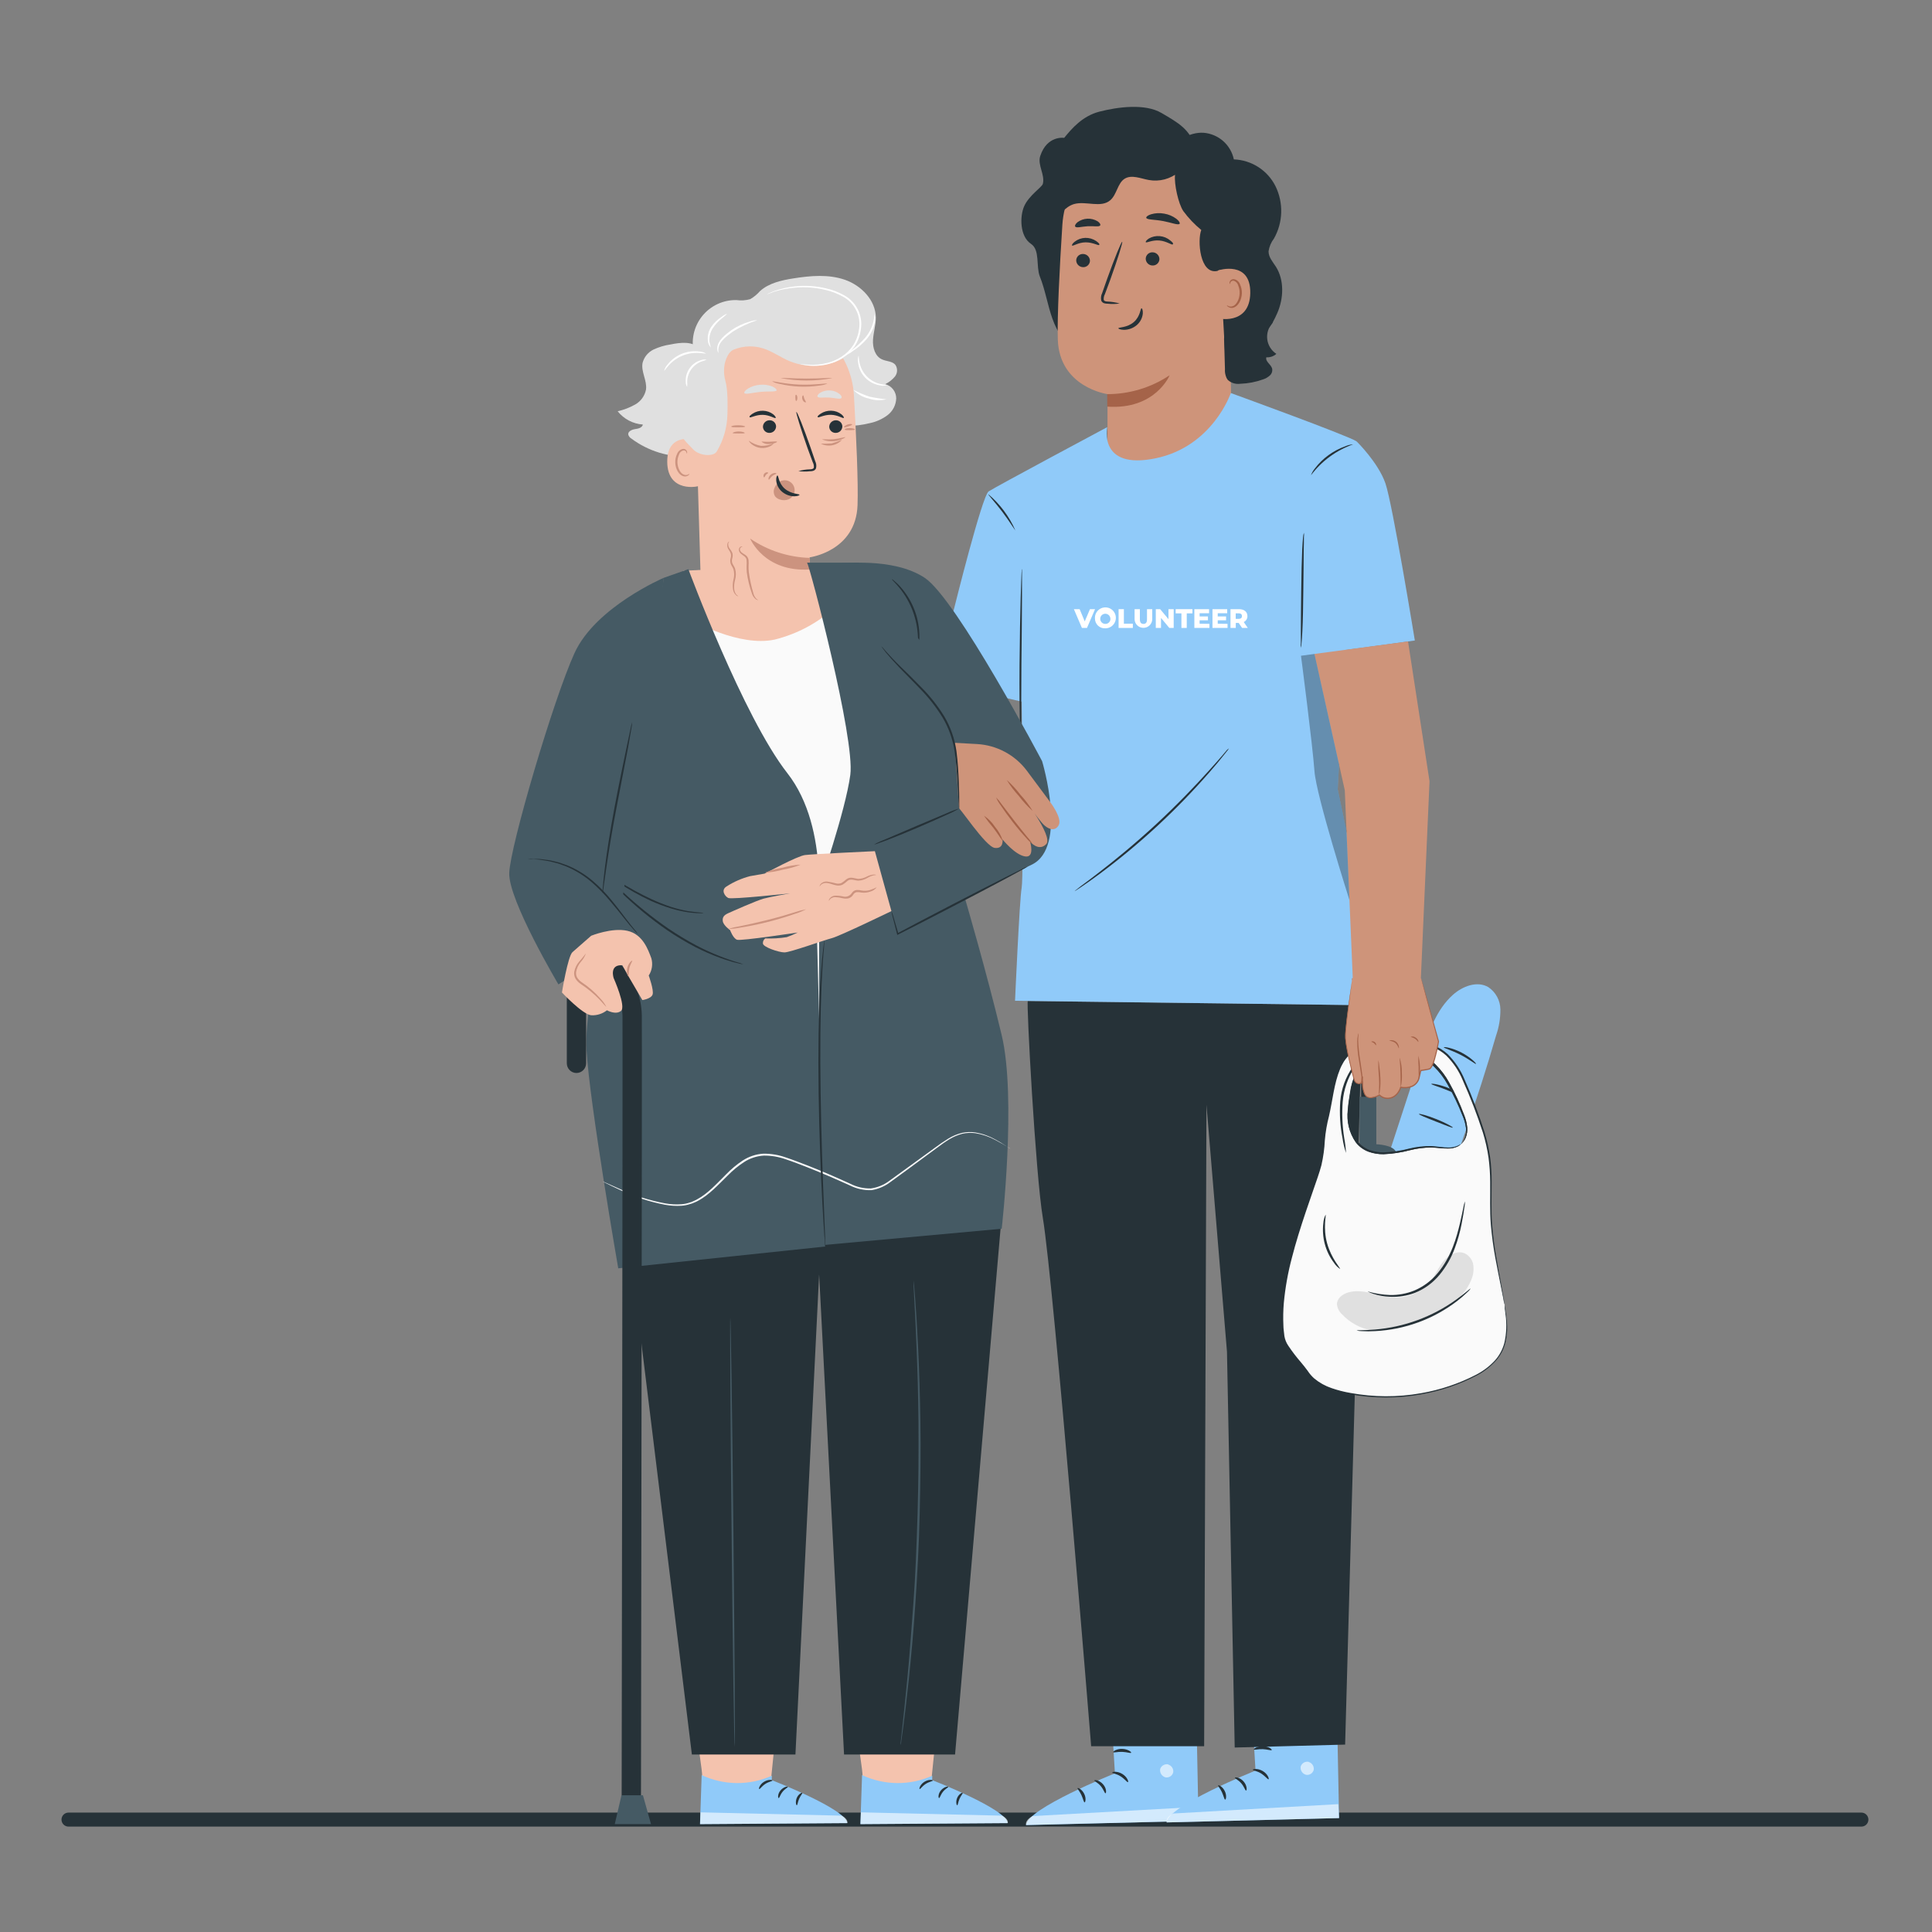 <svg width="160" height="160" viewBox="0 0 160 160" fill="none" xmlns="http://www.w3.org/2000/svg">
<rect x="0" y="0" width="160" height="160" fill="#808080" stroke="none"/>
<path d="M5.673 150.691H154.153" stroke="#263238" stroke-width="1.159" stroke-linecap="round" stroke-linejoin="round"/>
<path d="M99.027 139.315L99.254 150.794L84.973 151.149C85.024 149.782 92.333 146.861 92.333 146.861L91.885 139.501L99.027 139.315Z" fill="#90CAF9"/>
<g opacity="0.6">
<path d="M96.742 146.131C96.878 146.169 96.995 146.255 97.072 146.373C97.149 146.49 97.181 146.632 97.162 146.771C97.129 146.91 97.045 147.032 96.926 147.11C96.807 147.189 96.662 147.219 96.522 147.194C96.374 147.153 96.248 147.059 96.166 146.93C96.085 146.801 96.054 146.646 96.08 146.496C96.13 146.354 96.232 146.237 96.367 146.169C96.501 146.101 96.656 146.087 96.8 146.131" fill="white"/>
</g>
<g opacity="0.6">
<path d="M99.254 150.794L99.187 149.638L85.52 150.4C85.52 150.4 84.88 150.694 84.973 151.139L99.254 150.794Z" fill="white"/>
</g>
<path d="M92.109 146.794C92.109 146.864 92.464 146.886 92.813 147.114C93.162 147.341 93.35 147.619 93.414 147.59C93.478 147.562 93.363 147.162 92.938 146.906C92.512 146.65 92.093 146.73 92.109 146.794Z" fill="#263238"/>
<path d="M90.627 147.45C90.627 147.517 90.918 147.629 91.162 147.917C91.405 148.205 91.482 148.518 91.552 148.512C91.622 148.506 91.658 148.112 91.344 147.76C91.03 147.408 90.627 147.382 90.627 147.45Z" fill="#263238"/>
<path d="M89.821 149.264C89.885 149.264 89.974 148.928 89.786 148.55C89.597 148.173 89.267 148.029 89.238 148.086C89.21 148.144 89.418 148.346 89.558 148.656C89.699 148.966 89.754 149.258 89.821 149.264Z" fill="#263238"/>
<path d="M92.195 145.107C92.224 145.171 92.541 145.066 92.938 145.082C93.334 145.098 93.642 145.216 93.677 145.155C93.712 145.094 93.411 144.854 92.944 144.835C92.477 144.816 92.16 145.053 92.195 145.107Z" fill="#263238"/>
<path d="M92.48 143.405C92.716 143.462 92.962 143.454 93.194 143.382C93.604 143.3 93.994 143.138 94.342 142.906C94.422 142.86 94.493 142.802 94.554 142.733C94.598 142.682 94.625 142.618 94.629 142.551C94.633 142.484 94.614 142.417 94.576 142.362C94.539 142.312 94.49 142.272 94.435 142.246C94.379 142.219 94.318 142.206 94.256 142.208C94.166 142.209 94.076 142.225 93.99 142.253C93.838 142.293 93.691 142.348 93.549 142.416C93.314 142.533 93.098 142.685 92.909 142.867C92.589 143.187 92.48 143.443 92.502 143.456C92.525 143.469 92.691 143.258 93.024 142.995C93.219 142.842 93.435 142.716 93.664 142.621C93.796 142.564 93.931 142.518 94.07 142.483C94.221 142.438 94.352 142.435 94.39 142.502C94.429 142.57 94.39 142.538 94.39 142.582C94.344 142.632 94.291 142.675 94.234 142.71C94.114 142.791 93.99 142.866 93.862 142.934C93.644 143.05 93.415 143.145 93.178 143.216C92.941 143.261 92.707 143.324 92.48 143.405Z" fill="#263238"/>
<path d="M92.586 143.501C92.716 143.294 92.776 143.05 92.755 142.806C92.766 142.381 92.655 141.961 92.435 141.597C92.395 141.503 92.331 141.422 92.249 141.361C92.168 141.3 92.072 141.261 91.971 141.248C91.908 141.251 91.847 141.272 91.794 141.308C91.742 141.344 91.701 141.394 91.677 141.453C91.643 141.538 91.62 141.627 91.61 141.718C91.585 141.878 91.585 142.039 91.61 142.198C91.654 142.465 91.764 142.717 91.93 142.931C92.218 143.293 92.512 143.37 92.515 143.347C92.518 143.325 92.291 143.181 92.07 142.832C91.943 142.63 91.86 142.403 91.827 142.166C91.808 142.028 91.808 141.888 91.827 141.75C91.846 141.6 91.901 141.475 91.955 141.491C92.01 141.507 92.15 141.597 92.211 141.718C92.286 141.84 92.35 141.969 92.4 142.102C92.486 142.33 92.538 142.568 92.557 142.81C92.614 143.229 92.547 143.491 92.586 143.501Z" fill="#263238"/>
<path d="M110.669 139.088L110.896 150.566L96.618 150.925C96.666 149.558 103.978 146.634 103.978 146.634L103.53 139.274L110.669 139.088Z" fill="#90CAF9"/>
<g opacity="0.6">
<path d="M108.384 145.92C108.518 145.96 108.633 146.047 108.709 146.164C108.785 146.281 108.817 146.421 108.8 146.56C108.767 146.699 108.683 146.819 108.564 146.898C108.445 146.976 108.3 147.007 108.16 146.982C108.013 146.942 107.886 146.849 107.805 146.721C107.723 146.592 107.692 146.438 107.718 146.288C107.767 146.145 107.869 146.027 108.004 145.958C108.138 145.89 108.295 145.878 108.438 145.923" fill="white"/>
</g>
<g opacity="0.6">
<path d="M110.896 150.566L110.829 149.411L97.162 150.186C97.162 150.186 96.522 150.477 96.618 150.925L110.896 150.566Z" fill="white"/>
</g>
<path d="M103.75 146.56C103.75 146.63 104.106 146.653 104.454 146.88C104.803 147.107 104.992 147.382 105.056 147.354C105.12 147.325 105.005 146.925 104.579 146.672C104.154 146.419 103.734 146.502 103.75 146.56Z" fill="#263238"/>
<path d="M102.269 147.226C102.269 147.293 102.56 147.405 102.803 147.693C103.046 147.981 103.123 148.291 103.194 148.288C103.264 148.285 103.299 147.888 102.989 147.533C102.678 147.178 102.269 147.158 102.269 147.226Z" fill="#263238"/>
<path d="M101.462 149.037C101.526 149.053 101.616 148.701 101.427 148.323C101.238 147.946 100.909 147.802 100.88 147.859C100.851 147.917 101.059 148.118 101.2 148.432C101.341 148.746 101.395 149.034 101.462 149.037Z" fill="#263238"/>
<path d="M103.837 144.88C103.866 144.944 104.182 144.842 104.579 144.858C104.976 144.874 105.283 144.992 105.318 144.931C105.354 144.87 105.053 144.611 104.586 144.611C104.118 144.611 103.798 144.829 103.837 144.88Z" fill="#263238"/>
<path d="M104.134 143.178C104.37 143.237 104.616 143.23 104.848 143.158C105.105 143.105 105.354 143.021 105.59 142.909C105.731 142.842 105.866 142.766 105.997 142.682C106.076 142.634 106.147 142.575 106.208 142.506C106.253 142.455 106.279 142.391 106.283 142.324C106.288 142.257 106.269 142.19 106.23 142.134C106.193 142.086 106.144 142.047 106.089 142.021C106.033 141.994 105.972 141.982 105.91 141.984C105.82 141.986 105.731 142 105.645 142.026C105.493 142.067 105.345 142.123 105.203 142.192C104.968 142.308 104.752 142.459 104.563 142.64C104.243 142.96 104.134 143.219 104.157 143.232C104.179 143.245 104.346 143.03 104.678 142.768C104.875 142.616 105.09 142.49 105.318 142.394C105.45 142.338 105.586 142.292 105.725 142.256C105.875 142.214 106.006 142.208 106.045 142.275C106.083 142.342 106.045 142.31 106.045 142.355C105.998 142.405 105.946 142.448 105.888 142.483C105.769 142.565 105.645 142.64 105.517 142.707C105.298 142.823 105.068 142.918 104.832 142.992C104.595 143.037 104.362 143.099 104.134 143.178Z" fill="#263238"/>
<path d="M104.227 143.277C104.357 143.07 104.417 142.826 104.397 142.582C104.406 142.156 104.295 141.736 104.077 141.37C104.036 141.277 103.972 141.196 103.89 141.134C103.809 141.073 103.714 141.034 103.613 141.021C103.549 141.022 103.486 141.042 103.434 141.079C103.381 141.117 103.341 141.169 103.318 141.229C103.284 141.313 103.261 141.401 103.251 141.491C103.229 141.651 103.229 141.814 103.251 141.974C103.296 142.24 103.406 142.491 103.571 142.704C103.859 143.069 104.154 143.142 104.16 143.12C104.166 143.098 103.936 142.957 103.712 142.605C103.584 142.403 103.501 142.176 103.469 141.939C103.45 141.802 103.45 141.663 103.469 141.526C103.488 141.373 103.542 141.248 103.6 141.264C103.658 141.28 103.792 141.373 103.856 141.491C103.928 141.614 103.99 141.742 104.042 141.875C104.127 142.104 104.18 142.343 104.198 142.586C104.256 143.005 104.189 143.267 104.227 143.277Z" fill="#263238"/>
<path d="M85.12 82.902C84.982 82.902 85.76 97.302 86.362 100.851C87.286 106.432 90.365 144.614 90.365 144.614H99.722L99.914 91.494L101.613 111.942L102.253 144.723L111.398 144.48L112.358 109.706C112.07 107.11 112.848 83.242 112.848 83.242L85.12 82.902Z" fill="#263238"/>
<path d="M89.354 29.165C88.25 28.653 87.558 27.523 87.152 26.378C86.746 25.232 86.56 24 86.109 22.883C85.789 22.042 86.141 20.701 85.386 20.198C84.442 19.574 84.451 17.91 84.816 17.082C85.213 16.179 86.291 15.507 86.365 15.222C86.557 14.47 85.904 13.658 86.147 12.922C86.717 11.19 88.128 11.418 88.128 11.418C88.768 10.64 89.638 9.61 91.05 9.245C92.576 8.851 94.832 8.557 96.192 9.357C97.552 10.157 98.554 10.694 98.992 12.211" fill="#263238"/>
<path d="M101.936 32.896L98.736 38.394L94.314 42.81L91.718 39.245V35.651V32.64C91.718 32.64 87.722 32.09 87.603 28.102C87.546 26.182 87.75 22.202 87.981 18.608C88.099 16.744 88.914 14.992 90.265 13.702C91.616 12.412 93.403 11.677 95.27 11.645H95.654C99.814 11.818 101.984 15.44 101.696 19.587L101.958 32.902" fill="#CE947A"/>
<path d="M89.126 21.558C89.129 21.707 89.188 21.849 89.293 21.954C89.397 22.059 89.538 22.121 89.686 22.125C89.759 22.129 89.832 22.119 89.9 22.095C89.969 22.071 90.032 22.033 90.086 21.984C90.14 21.935 90.184 21.876 90.215 21.81C90.245 21.744 90.263 21.673 90.266 21.6C90.263 21.452 90.204 21.31 90.099 21.204C89.995 21.099 89.854 21.038 89.706 21.034C89.633 21.029 89.56 21.04 89.492 21.064C89.423 21.088 89.36 21.125 89.306 21.174C89.252 21.223 89.208 21.282 89.177 21.348C89.147 21.414 89.129 21.486 89.126 21.558Z" fill="#263238"/>
<path d="M88.784 20.333C88.858 20.406 89.283 20.08 89.894 20.07C90.506 20.061 90.963 20.362 91.027 20.285C91.091 20.208 90.986 20.118 90.787 19.965C90.519 19.784 90.202 19.691 89.878 19.699C89.558 19.709 89.25 19.821 88.998 20.019C88.813 20.16 88.749 20.301 88.784 20.333Z" fill="#263238"/>
<path d="M94.883 21.421C94.884 21.569 94.943 21.711 95.047 21.817C95.151 21.923 95.292 21.984 95.44 21.987C95.513 21.991 95.585 21.981 95.654 21.957C95.723 21.933 95.786 21.895 95.84 21.846C95.894 21.798 95.937 21.738 95.968 21.672C95.999 21.607 96.016 21.535 96.019 21.462C96.018 21.314 95.958 21.172 95.854 21.066C95.749 20.96 95.608 20.899 95.459 20.896C95.387 20.892 95.314 20.902 95.246 20.926C95.177 20.95 95.114 20.988 95.061 21.037C95.007 21.086 94.963 21.145 94.933 21.211C94.903 21.277 94.886 21.348 94.883 21.421Z" fill="#263238"/>
<path d="M94.89 20.058C94.954 20.138 95.411 19.859 96.022 19.917C96.634 19.974 97.05 20.32 97.123 20.237C97.197 20.154 97.101 20.064 96.918 19.917C96.672 19.708 96.367 19.581 96.045 19.555C95.727 19.525 95.407 19.597 95.133 19.76C94.934 19.891 94.858 20.019 94.89 20.058Z" fill="#263238"/>
<path d="M92.726 25.136C92.402 25.041 92.066 24.986 91.728 24.973C91.571 24.973 91.424 24.931 91.408 24.826C91.393 24.664 91.427 24.501 91.504 24.358C91.645 23.978 91.792 23.578 91.949 23.162C92.56 21.453 93.002 20.051 92.934 20.026C92.867 20 92.31 21.366 91.696 23.075L91.274 24.278C91.179 24.47 91.153 24.688 91.2 24.896C91.224 24.951 91.26 24.999 91.306 25.038C91.351 25.077 91.405 25.105 91.462 25.12C91.549 25.142 91.638 25.153 91.728 25.152C92.06 25.189 92.396 25.183 92.726 25.136Z" fill="#263238"/>
<path d="M94.538 25.53C94.438 25.53 94.448 26.192 93.898 26.672C93.347 27.152 92.618 27.094 92.618 27.187C92.618 27.229 92.778 27.312 93.075 27.315C93.465 27.315 93.843 27.177 94.141 26.925C94.426 26.682 94.606 26.338 94.643 25.965C94.662 25.69 94.582 25.523 94.538 25.53Z" fill="#263238"/>
<path d="M94.928 18.038C94.979 18.208 95.594 18.17 96.307 18.304C97.021 18.438 97.587 18.675 97.69 18.531C97.738 18.464 97.648 18.301 97.424 18.122C97.127 17.901 96.781 17.754 96.416 17.693C96.052 17.623 95.677 17.641 95.322 17.747C95.04 17.837 94.909 17.958 94.928 18.038Z" fill="#263238"/>
<path d="M89.043 18.765C89.152 18.902 89.574 18.765 90.08 18.736C90.586 18.707 91.021 18.813 91.117 18.666C91.158 18.595 91.088 18.454 90.899 18.326C90.644 18.172 90.349 18.098 90.052 18.112C89.754 18.126 89.468 18.229 89.229 18.406C89.05 18.56 88.995 18.698 89.043 18.765Z" fill="#263238"/>
<path d="M98.694 11.926C98.696 12.37 98.6 12.808 98.413 13.21C98.226 13.612 97.953 13.968 97.613 14.252C97.273 14.536 96.874 14.742 96.446 14.855C96.017 14.968 95.569 14.986 95.133 14.906C94.458 14.784 93.718 14.442 93.136 14.803C92.554 15.165 92.496 16.106 91.952 16.579C91.174 17.254 89.936 16.621 88.947 16.899C88.186 17.126 87.709 17.859 87.203 18.467C86.698 19.075 85.923 19.664 85.174 19.427C85.197 18.739 85.298 18.057 85.475 17.392C85.659 16.722 86.068 16.135 86.634 15.731C86.963 15.559 87.284 15.37 87.594 15.165C88.234 14.653 88.374 13.763 88.765 13.05C89.022 12.591 89.385 12.2 89.824 11.91C90.262 11.619 90.764 11.437 91.286 11.379C92.157 11.29 93.05 11.549 93.898 11.338C94.522 11.178 95.069 10.771 95.702 10.653C96.938 10.416 98.083 11.293 98.979 12.186" fill="#263238"/>
<path d="M94.746 13.683C95.299 13.523 96.432 13.165 96.726 12.685C97.366 11.642 98.509 10.931 99.67 10.995C100.271 11.042 100.841 11.282 101.294 11.679C101.746 12.077 102.058 12.61 102.182 13.2C102.904 13.226 103.605 13.446 104.212 13.837C104.819 14.228 105.309 14.775 105.632 15.421C105.964 16.099 106.125 16.847 106.104 17.601C106.082 18.355 105.877 19.093 105.507 19.75C105.268 20.061 105.112 20.428 105.056 20.816C105.056 21.309 105.414 21.696 105.67 22.096C106.368 23.203 106.31 24.726 105.776 25.936C105.242 27.146 104.854 27.565 104.086 27.808C102.579 28.278 104.086 31.309 101.571 31.309L101.066 22.349C100.993 22.39 100.914 22.419 100.832 22.435C99.347 22.771 99.152 19.875 99.485 19.046C98.925 18.589 98.425 18.063 97.997 17.482C97.587 16.877 97.226 15.242 97.312 14.483C96.778 14.502 94.502 13.76 94.746 13.683Z" fill="#263238"/>
<path d="M100.858 22.4C100.925 22.368 103.584 21.542 103.542 24.269C103.501 26.995 100.771 26.394 100.768 26.317C100.765 26.24 100.858 22.4 100.858 22.4Z" fill="#CE947A"/>
<path d="M101.616 25.28C101.616 25.28 101.664 25.315 101.744 25.354C101.858 25.4 101.985 25.4 102.099 25.354C102.39 25.251 102.64 24.797 102.659 24.307C102.669 24.074 102.627 23.841 102.538 23.626C102.513 23.54 102.468 23.462 102.406 23.397C102.345 23.333 102.27 23.284 102.186 23.254C102.131 23.239 102.073 23.244 102.021 23.266C101.969 23.289 101.927 23.329 101.901 23.379C101.866 23.456 101.882 23.51 101.866 23.514C101.85 23.517 101.808 23.469 101.83 23.357C101.848 23.29 101.888 23.23 101.942 23.187C102.018 23.131 102.112 23.107 102.205 23.12C102.317 23.144 102.42 23.196 102.506 23.272C102.592 23.348 102.657 23.444 102.694 23.552C102.807 23.789 102.86 24.051 102.848 24.314C102.822 24.864 102.528 25.373 102.138 25.482C102.064 25.502 101.988 25.505 101.913 25.492C101.838 25.479 101.767 25.449 101.706 25.405C101.622 25.357 101.606 25.296 101.616 25.28Z" fill="#A56349"/>
<path d="M105.382 26.746C105.216 26.926 105.091 27.141 105.016 27.375C104.941 27.609 104.918 27.856 104.949 28.1C104.979 28.343 105.062 28.578 105.192 28.786C105.323 28.994 105.497 29.172 105.702 29.306C105.59 29.406 105.459 29.483 105.317 29.532C105.175 29.581 105.024 29.601 104.874 29.59C104.768 29.933 105.251 30.17 105.35 30.515C105.373 30.621 105.367 30.731 105.334 30.834C105.3 30.937 105.239 31.029 105.158 31.101C104.996 31.246 104.806 31.355 104.598 31.421C103.993 31.638 103.357 31.76 102.714 31.782C102.528 31.808 102.339 31.793 102.16 31.738C101.98 31.682 101.816 31.588 101.677 31.462C101.503 31.201 101.422 30.889 101.446 30.576L101.379 28.25C101.349 28.021 101.391 27.79 101.501 27.587C101.676 27.391 101.915 27.264 102.176 27.229L105.482 26.384" fill="#263238"/>
<path d="M113.766 79.907C113.341 77.411 110.784 65.36 110.784 65.36L112.365 36.56C111.635 36.07 101.93 32.55 101.93 32.55C101.93 32.55 100.435 36.986 95.686 37.958C90.938 38.931 91.693 35.376 91.693 35.376C91.693 35.376 82.413 40.333 81.872 40.698C81.331 41.062 79.021 50.374 79.021 50.374L77.274 56.4L84.611 58.106C84.611 58.106 84.794 72.47 84.611 73.504C84.429 74.538 84.061 82.88 84.061 82.88L112.861 83.245C112.861 83.245 114.192 82.403 113.766 79.907Z" fill="#90CAF9"/>
<path d="M112.365 36.57C112.365 36.57 114.141 38.31 114.736 40.032C115.331 41.754 117.171 53.043 117.171 53.043C117.171 53.043 107.072 54.47 107.072 54.291C107.072 54.112 107.962 47.814 108.259 45.856C108.557 43.898 112.365 36.57 112.365 36.57Z" fill="#90CAF9"/>
<path d="M90.688 50.448L90.019 52.003H89.6L88.934 50.448H89.411L89.834 51.462L90.266 50.448H90.688Z" fill="white"/>
<path d="M90.678 51.226C90.667 51.052 90.708 50.879 90.796 50.729C90.884 50.579 91.015 50.459 91.173 50.384C91.33 50.31 91.506 50.284 91.678 50.311C91.85 50.338 92.01 50.416 92.137 50.535C92.264 50.654 92.352 50.809 92.39 50.978C92.428 51.148 92.414 51.326 92.35 51.487C92.286 51.649 92.174 51.788 92.031 51.886C91.886 51.983 91.716 52.035 91.542 52.035C91.432 52.042 91.321 52.026 91.216 51.989C91.112 51.951 91.016 51.893 90.935 51.817C90.855 51.741 90.79 51.65 90.746 51.548C90.701 51.446 90.679 51.337 90.678 51.226ZM91.958 51.226C91.954 51.143 91.925 51.063 91.876 50.997C91.827 50.931 91.76 50.88 91.682 50.851C91.604 50.823 91.52 50.818 91.439 50.837C91.359 50.856 91.286 50.898 91.229 50.958C91.172 51.019 91.135 51.094 91.121 51.175C91.106 51.257 91.116 51.341 91.149 51.417C91.182 51.492 91.237 51.557 91.306 51.602C91.376 51.647 91.457 51.671 91.539 51.67C91.597 51.671 91.654 51.66 91.707 51.638C91.76 51.616 91.808 51.583 91.848 51.541C91.888 51.499 91.919 51.449 91.938 51.395C91.958 51.341 91.966 51.283 91.962 51.226H91.958Z" fill="white"/>
<path d="M92.637 50.448H93.075V51.654H93.818V52.003H92.637V50.448Z" fill="white"/>
<path d="M93.962 51.312V50.448H94.4V51.296C94.4 51.565 94.512 51.67 94.698 51.67C94.883 51.67 94.989 51.565 94.989 51.296V50.448H95.424V51.312C95.412 51.498 95.329 51.672 95.194 51.799C95.058 51.926 94.879 51.996 94.693 51.996C94.507 51.996 94.328 51.926 94.192 51.799C94.056 51.672 93.974 51.498 93.962 51.312Z" fill="white"/>
<path d="M97.2 50.448V52.003H96.838L96.15 51.174V52.003H95.718V50.448H96.08L96.768 51.277V50.448H97.2Z" fill="white"/>
<path d="M97.84 50.797H97.363V50.448H98.755V50.797H98.282V52.003H97.84V50.797Z" fill="white"/>
<path d="M100.16 51.664V52.003H98.912V50.448H100.131V50.787H99.347V51.05H100.038V51.37H99.347V51.654L100.16 51.664Z" fill="white"/>
<path d="M101.661 51.664V52.003H100.413V50.448H101.632V50.787H100.848V51.05H101.539V51.37H100.848V51.654L101.661 51.664Z" fill="white"/>
<path d="M102.582 51.59H102.342V52.003H101.904V50.448H102.614C103.04 50.448 103.306 50.669 103.306 51.024C103.309 51.127 103.282 51.228 103.228 51.315C103.174 51.402 103.095 51.471 103.002 51.514L103.338 52.003H102.864L102.582 51.59ZM102.582 50.794H102.336V51.251H102.582C102.765 51.251 102.854 51.165 102.854 51.024C102.854 50.883 102.771 50.794 102.589 50.794H102.582Z" fill="white"/>
<path d="M84.637 62.899C84.62 62.849 84.611 62.796 84.611 62.742C84.611 62.618 84.586 62.464 84.566 62.282C84.538 61.885 84.506 61.322 84.483 60.592C84.435 59.162 84.419 57.19 84.435 55.008C84.451 52.826 84.49 50.848 84.531 49.427C84.554 48.733 84.576 48.147 84.589 47.738C84.589 47.552 84.608 47.402 84.614 47.277C84.614 47.223 84.622 47.169 84.637 47.117C84.644 47.17 84.644 47.224 84.637 47.277C84.637 47.402 84.637 47.555 84.637 47.738C84.637 48.163 84.637 48.736 84.637 49.43C84.637 50.88 84.608 52.842 84.589 55.011C84.57 57.181 84.573 59.171 84.589 60.589C84.589 61.302 84.608 61.869 84.621 62.278C84.621 62.464 84.621 62.598 84.621 62.739C84.633 62.792 84.638 62.845 84.637 62.899Z" fill="#263238"/>
<path d="M107.984 44.118C108 44.243 108 44.368 107.984 44.493C107.984 44.771 107.984 45.11 107.968 45.514C107.968 46.416 107.949 47.587 107.936 48.886C107.923 50.186 107.901 51.395 107.856 52.259C107.834 52.691 107.811 53.04 107.786 53.28C107.78 53.405 107.761 53.529 107.731 53.651C107.715 53.527 107.715 53.401 107.731 53.277C107.731 52.998 107.731 52.659 107.731 52.256C107.731 51.354 107.75 50.182 107.763 48.883C107.776 47.584 107.802 46.374 107.843 45.51C107.866 45.078 107.891 44.73 107.914 44.49C107.925 44.364 107.948 44.239 107.984 44.118Z" fill="#263238"/>
<path d="M112.061 36.8C110.669 37.289 109.454 38.18 108.57 39.36C108.643 39.156 108.751 38.967 108.89 38.8C109.208 38.378 109.587 38.006 110.016 37.696C110.443 37.384 110.913 37.136 111.411 36.96C111.616 36.868 111.836 36.814 112.061 36.8Z" fill="#263238"/>
<path d="M84.102 43.923C84.061 43.949 83.638 43.219 83.014 42.397C82.39 41.574 81.811 40.96 81.846 40.925C82.811 41.741 83.578 42.766 84.086 43.923H84.102Z" fill="#263238"/>
<path d="M101.776 61.981C101.747 62.033 101.713 62.083 101.674 62.128C101.59 62.234 101.488 62.368 101.354 62.528C101.082 62.877 100.672 63.37 100.154 63.965C98.799 65.519 97.362 66.999 95.85 68.4C94.336 69.799 92.75 71.117 91.098 72.349C90.458 72.819 89.939 73.19 89.571 73.434L89.146 73.715C89.098 73.751 89.047 73.781 88.992 73.805C89.033 73.762 89.078 73.723 89.126 73.69L89.533 73.37C89.891 73.107 90.4 72.73 91.027 72.24C92.275 71.28 93.968 69.901 95.738 68.266C97.507 66.63 99.008 65.05 100.067 63.875C100.595 63.29 101.027 62.81 101.306 62.474L101.626 62.093C101.728 62.019 101.76 61.978 101.776 61.981Z" fill="#263238"/>
<path d="M113.942 98.88L117.76 87.19C118.33 85.443 118.954 83.613 120.32 82.39C121.117 81.674 122.33 81.206 123.258 81.75C123.561 81.955 123.811 82.23 123.985 82.552C124.159 82.874 124.252 83.234 124.256 83.6C124.261 84.332 124.141 85.059 123.901 85.75C122.365 91.072 120.496 96.288 118.554 101.475L118.752 101.117" fill="#90CAF9"/>
<path d="M119.04 96.205C119.04 96.256 118.435 96.125 117.76 95.834C117.085 95.542 116.57 95.216 116.598 95.168C116.627 95.12 117.165 95.366 117.837 95.648C118.509 95.93 119.062 96.15 119.04 96.205Z" fill="#263238"/>
<path d="M120.32 93.382C120.298 93.434 119.68 93.181 118.896 92.874C118.112 92.566 117.494 92.314 117.51 92.259C117.526 92.205 118.189 92.374 118.97 92.688C119.75 93.002 120.32 93.331 120.32 93.382Z" fill="#263238"/>
<path d="M121.491 91.05C121.459 91.098 120.851 90.707 120.035 90.358C119.219 90.01 118.525 89.83 118.538 89.77C118.55 89.709 119.283 89.811 120.115 90.173C120.947 90.534 121.523 91.008 121.491 91.05Z" fill="#263238"/>
<path d="M122.24 88.109C122.202 88.154 121.677 87.722 120.941 87.347C120.205 86.973 119.555 86.79 119.568 86.733C119.581 86.675 120.272 86.774 121.034 87.168C121.795 87.562 122.275 88.074 122.24 88.109Z" fill="#263238"/>
<path d="M113.866 88.883H112.726V91.139H113.866V88.883Z" fill="#263238"/>
<path d="M112.592 95.542V90.835H113.981V94.762C113.981 94.762 115.443 94.803 115.626 95.446C116.026 96.861 115.85 100.042 115.85 100.042L112.592 95.542Z" fill="#455A64"/>
<path d="M124.608 108.051C124.214 105.686 123.61 103.347 123.494 100.954C123.418 99.312 123.574 97.658 123.37 96.026C123.123 94.061 122.365 92.202 121.613 90.371C121.126 89.184 120.595 87.939 119.581 87.149C118.966 86.688 118.224 86.43 117.456 86.41C116.061 85.837 112.234 85.674 111.024 88.24C110.384 89.603 110.307 91.155 109.939 92.621C109.446 94.592 109.802 95.242 109.155 97.168C107.782 101.286 105.699 106.397 106.307 110.698C106.426 111.533 107.818 112.909 108.291 113.606C108.973 114.614 110.211 115.066 111.414 115.322C114.813 116.033 118.349 115.654 121.52 114.24C122.653 113.731 123.782 113.04 124.355 111.939C124.963 110.768 124.826 109.357 124.608 108.051ZM120.979 94.771C120.339 95.309 119.405 95.046 118.576 95.005C117.581 94.954 116.608 95.277 115.626 95.446C114.643 95.616 113.546 95.61 112.746 95.002C112.161 94.504 111.793 93.798 111.722 93.034C111.653 92.277 111.695 91.515 111.846 90.771C111.914 90.19 112.062 89.621 112.288 89.082C112.517 88.536 112.945 88.098 113.485 87.856C114.125 87.536 116.435 87.325 117.325 87.19C118.116 87.587 118.804 88.162 119.334 88.87C120.045 89.856 120.621 90.932 121.046 92.07C121.254 92.506 121.39 92.973 121.446 93.453C121.476 93.694 121.449 93.938 121.368 94.167C121.287 94.396 121.154 94.603 120.979 94.771Z" fill="#FAFAFA"/>
<path d="M120.979 94.771C121.135 94.613 121.255 94.421 121.328 94.211C121.412 93.96 121.441 93.694 121.414 93.43C121.37 93.075 121.275 92.728 121.133 92.4C120.78 91.502 120.364 90.631 119.888 89.792C119.291 88.713 118.391 87.834 117.299 87.261H117.344L115.472 87.507C115.152 87.552 114.832 87.603 114.493 87.664C114.164 87.716 113.842 87.804 113.533 87.926C113.025 88.154 112.62 88.562 112.397 89.072C112.197 89.528 112.06 90.009 111.99 90.502C111.91 90.992 111.83 91.462 111.798 91.949C111.759 92.413 111.785 92.88 111.875 93.338C111.966 93.771 112.151 94.18 112.416 94.534C112.675 94.866 113.021 95.12 113.414 95.267C113.791 95.401 114.189 95.467 114.589 95.462C115.314 95.434 116.034 95.326 116.736 95.142C117.327 94.999 117.933 94.932 118.541 94.941C119.075 94.973 119.526 95.056 119.898 95.056C120.183 95.07 120.467 95.019 120.73 94.906C120.906 94.819 120.982 94.749 120.989 94.755C120.918 94.829 120.836 94.89 120.746 94.938C120.481 95.065 120.191 95.127 119.898 95.12C119.52 95.12 119.062 95.056 118.538 95.034C117.939 95.035 117.342 95.11 116.762 95.258C116.05 95.444 115.321 95.552 114.586 95.578C114.169 95.586 113.755 95.519 113.363 95.379C112.943 95.227 112.573 94.96 112.298 94.608C111.749 93.825 111.513 92.865 111.635 91.917C111.667 91.43 111.747 90.957 111.827 90.451C111.9 89.944 112.041 89.449 112.246 88.979C112.487 88.429 112.926 87.989 113.475 87.747C113.8 87.619 114.138 87.528 114.483 87.475C114.803 87.414 115.142 87.363 115.469 87.318L117.338 87.078H117.363H117.386C118.501 87.667 119.417 88.573 120.016 89.683C120.491 90.531 120.899 91.413 121.238 92.323C121.379 92.661 121.47 93.018 121.507 93.382C121.529 93.655 121.491 93.929 121.395 94.186C121.335 94.345 121.245 94.492 121.13 94.618C121.088 94.677 121.037 94.729 120.979 94.771Z" fill="#263238"/>
<path d="M124.608 108.051C124.608 108.051 124.672 108.323 124.739 108.851C124.784 109.177 124.81 109.505 124.816 109.834C124.829 110.284 124.782 110.733 124.678 111.171C124.545 111.724 124.28 112.237 123.907 112.666C123.459 113.167 122.925 113.584 122.33 113.898C120.884 114.656 119.33 115.186 117.722 115.469C115.772 115.823 113.774 115.823 111.824 115.469C111.288 115.381 110.76 115.247 110.246 115.069C109.708 114.889 109.208 114.611 108.771 114.25C108.553 114.062 108.359 113.847 108.195 113.61C108.032 113.379 107.846 113.158 107.661 112.934C107.271 112.488 106.91 112.018 106.579 111.526C106.403 111.27 106.283 110.978 106.227 110.672C106.198 110.368 106.154 110.064 106.144 109.757C106.113 109.136 106.124 108.514 106.176 107.894C106.293 106.621 106.515 105.359 106.842 104.122C107.162 102.861 107.562 101.597 107.99 100.326C108.208 99.686 108.429 99.046 108.65 98.406C108.87 97.766 109.107 97.126 109.29 96.461C109.444 95.79 109.539 95.107 109.571 94.419C109.63 93.734 109.746 93.056 109.92 92.39C110.224 91.078 110.33 89.722 110.842 88.483C110.903 88.329 110.976 88.179 111.059 88.035C111.136 87.887 111.227 87.747 111.331 87.616C111.53 87.351 111.768 87.117 112.035 86.922C112.566 86.546 113.168 86.284 113.805 86.15C114.421 86.015 115.053 85.964 115.683 85.997C116.301 86.019 116.912 86.136 117.494 86.346H117.542V86.4L117.469 86.323C118.369 86.344 119.232 86.692 119.894 87.302C120.494 87.903 120.968 88.616 121.29 89.402C121.921 90.823 122.474 92.278 122.944 93.76C123.151 94.444 123.306 95.142 123.408 95.85C123.493 96.511 123.534 97.177 123.533 97.843C123.533 99.123 123.488 100.301 123.568 101.363C123.64 102.312 123.761 103.256 123.93 104.192C124.07 105.011 124.205 105.712 124.31 106.282C124.416 106.851 124.493 107.286 124.544 107.584C124.566 107.728 124.582 107.84 124.595 107.92C124.608 108 124.595 108.035 124.595 108.035C124.595 108.035 124.595 107.997 124.57 107.923C124.544 107.85 124.531 107.731 124.506 107.587C124.445 107.286 124.362 106.851 124.25 106.288C124.138 105.725 123.994 105.024 123.843 104.205C123.669 103.267 123.542 102.32 123.462 101.37C123.376 100.301 123.424 99.13 123.411 97.85C123.407 97.188 123.361 96.528 123.274 95.872C123.172 95.171 123.017 94.479 122.81 93.802C122.331 92.326 121.774 90.878 121.139 89.462C120.823 88.695 120.358 87.999 119.77 87.414C119.133 86.831 118.306 86.499 117.443 86.48H117.37V86.4L117.418 86.47C116.851 86.274 116.257 86.166 115.658 86.15C115.041 86.119 114.424 86.17 113.821 86.301C113.206 86.43 112.624 86.684 112.112 87.05C111.857 87.235 111.63 87.457 111.44 87.709C111.342 87.834 111.256 87.968 111.184 88.109C111.103 88.249 111.033 88.394 110.973 88.544C110.477 89.747 110.368 91.104 110.064 92.422C109.891 93.08 109.775 93.751 109.718 94.429C109.685 95.125 109.59 95.817 109.434 96.496C109.254 97.171 109.014 97.811 108.794 98.458C108.573 99.104 108.355 99.738 108.134 100.378C107.706 101.658 107.309 102.906 106.989 104.163C106.662 105.39 106.438 106.643 106.32 107.907C106.268 108.519 106.257 109.134 106.285 109.747C106.285 110.051 106.342 110.352 106.368 110.65C106.416 110.934 106.525 111.205 106.688 111.443C107.013 111.93 107.369 112.396 107.754 112.838C107.939 113.066 108.125 113.286 108.294 113.523C108.448 113.76 108.633 113.976 108.845 114.163C109.268 114.513 109.752 114.782 110.272 114.957C110.779 115.133 111.299 115.267 111.827 115.357C113.76 115.716 115.741 115.724 117.677 115.382C119.275 115.108 120.822 114.589 122.262 113.843C122.85 113.538 123.38 113.132 123.827 112.643C124.194 112.224 124.456 111.724 124.592 111.184C124.76 110.429 124.792 109.65 124.685 108.883C124.653 108.624 124.627 108.426 124.611 108.285C124.595 108.144 124.608 108.051 124.608 108.051Z" fill="#263238"/>
<path d="M120.979 94.771C121.131 94.61 121.247 94.42 121.322 94.211C121.405 93.96 121.435 93.694 121.408 93.43C121.364 93.076 121.268 92.73 121.123 92.403C120.77 91.506 120.353 90.636 119.875 89.798C119.28 88.721 118.381 87.843 117.29 87.274H117.344L115.472 87.52C115.152 87.568 114.832 87.616 114.496 87.677C114.168 87.729 113.846 87.816 113.536 87.936C113.033 88.164 112.632 88.57 112.41 89.075C112.21 89.53 112.074 90.01 112.006 90.502C111.923 90.989 111.846 91.462 111.811 91.949C111.695 92.849 111.914 93.76 112.426 94.509C112.682 94.839 113.026 95.09 113.418 95.235C113.793 95.368 114.188 95.435 114.586 95.434C115.31 95.403 116.028 95.296 116.73 95.114C117.321 94.969 117.929 94.901 118.538 94.912C119.075 94.944 119.523 95.03 119.894 95.03C120.178 95.046 120.462 94.995 120.723 94.883C120.899 94.8 120.976 94.73 120.986 94.736C120.916 94.812 120.834 94.875 120.742 94.922C120.479 95.052 120.188 95.115 119.894 95.107C119.517 95.107 119.059 95.043 118.534 95.024C117.936 95.027 117.341 95.103 116.762 95.251C116.05 95.445 115.319 95.558 114.582 95.59C114.165 95.596 113.751 95.529 113.357 95.392C112.932 95.239 112.56 94.969 112.282 94.614C111.732 93.827 111.495 92.863 111.616 91.91C111.648 91.424 111.728 90.95 111.808 90.445C111.878 89.934 112.02 89.437 112.23 88.966C112.472 88.413 112.913 87.971 113.466 87.728C113.791 87.597 114.13 87.505 114.477 87.453C114.797 87.389 115.139 87.341 115.462 87.296L117.334 87.056H117.363H117.389C118.506 87.647 119.424 88.555 120.026 89.667C120.498 90.516 120.906 91.4 121.245 92.31C121.386 92.649 121.476 93.007 121.51 93.373C121.531 93.647 121.492 93.922 121.395 94.179C121.335 94.339 121.245 94.485 121.13 94.611C121.09 94.673 121.039 94.728 120.979 94.771Z" fill="#263238"/>
<path d="M122.016 104.794C121.99 104.581 121.911 104.379 121.786 104.205C121.661 104.031 121.495 103.891 121.302 103.798C120.707 103.539 120.022 103.898 119.59 104.39C119.158 104.883 118.925 105.504 118.538 106.019C118.197 106.465 117.759 106.826 117.256 107.073C116.753 107.321 116.199 107.449 115.638 107.446C114.275 107.446 112.915 106.643 111.613 107.046C111.168 107.184 110.723 107.533 110.72 108.006C110.749 108.326 110.896 108.623 111.133 108.838C111.783 109.533 112.639 110.002 113.574 110.176C115.194 110.121 116.786 109.749 118.262 109.082C119.971 108.352 121.229 107.45 121.818 106.048C121.998 105.656 122.067 105.222 122.016 104.794Z" fill="#E0E0E0"/>
<path d="M121.792 106.714C121.715 106.825 121.623 106.926 121.52 107.014C121.254 107.272 120.973 107.515 120.678 107.741C118.717 109.245 116.344 110.116 113.875 110.237C113.504 110.261 113.132 110.261 112.762 110.237C112.626 110.237 112.49 110.219 112.358 110.186C112.358 110.147 112.938 110.186 113.866 110.106C116.288 109.907 118.611 109.053 120.586 107.635C121.347 107.085 121.77 106.685 121.792 106.714Z" fill="#263238"/>
<path d="M121.322 99.488C121.325 99.659 121.309 99.83 121.274 99.997C121.229 100.317 121.158 100.79 121.043 101.366C120.911 102.045 120.724 102.712 120.483 103.36C120.19 104.162 119.764 104.908 119.222 105.568C118.675 106.233 117.97 106.75 117.171 107.072C116.517 107.319 115.818 107.428 115.12 107.392C114.652 107.375 114.188 107.294 113.741 107.152C113.584 107.101 113.466 107.053 113.386 107.018C113.306 106.982 113.267 106.96 113.27 106.954C113.874 107.125 114.496 107.224 115.123 107.248C115.801 107.26 116.474 107.137 117.104 106.886C117.869 106.568 118.544 106.066 119.069 105.424C120.208 104.061 120.634 102.445 120.902 101.325C121.037 100.755 121.13 100.291 121.197 99.968C121.222 99.804 121.264 99.644 121.322 99.488Z" fill="#263238"/>
<path d="M110.979 105.088C110.777 104.956 110.604 104.783 110.474 104.579C110.121 104.116 109.863 103.587 109.715 103.024C109.564 102.46 109.523 101.872 109.594 101.293C109.608 101.052 109.671 100.817 109.779 100.602C109.846 100.602 109.552 101.69 109.907 102.97C110.262 104.25 111.04 105.05 110.979 105.088Z" fill="#263238"/>
<path d="M111.472 95.482C111.336 95.083 111.239 94.673 111.181 94.256C110.982 93.254 110.919 92.229 110.995 91.21C111.079 90.179 111.44 89.189 112.038 88.346C112.222 88.093 112.437 87.865 112.678 87.667C112.761 87.587 112.857 87.522 112.963 87.475C112.673 87.777 112.404 88.097 112.157 88.435C111.612 89.277 111.283 90.24 111.197 91.238C111.123 92.242 111.165 93.25 111.322 94.243C111.398 94.652 111.448 95.066 111.472 95.482Z" fill="#263238"/>
<path d="M108.858 54.157L111.37 65.446L112.122 83.168L117.594 82.762L118.387 64.701L116.608 53.123L108.858 54.157Z" fill="#CE947A"/>
<path d="M112.704 89.696C112.65 89.721 112.591 89.734 112.531 89.734C112.472 89.734 112.413 89.721 112.359 89.695C112.305 89.669 112.257 89.632 112.22 89.586C112.182 89.539 112.155 89.485 112.141 89.427C111.933 88.653 111.395 86.547 111.408 85.766C111.427 84.784 111.99 80.998 111.99 80.998L117.696 81.037L119.13 86.243C119.13 86.243 118.755 88.381 118.381 88.506C118.143 88.566 117.901 88.613 117.658 88.646L117.501 89.302C117.181 90.304 115.994 90.029 115.994 90.029C115.941 90.222 115.844 90.401 115.712 90.551C115.579 90.701 115.414 90.819 115.229 90.896C115.057 90.957 114.872 90.968 114.695 90.928C114.518 90.887 114.355 90.798 114.227 90.669C114.227 90.669 113.446 91.126 113.104 90.746C112.762 90.365 112.858 89.546 112.858 89.546C112.825 89.612 112.771 89.665 112.704 89.696Z" fill="#CE947A"/>
<path d="M112.87 89.974C112.88 89.916 112.88 89.857 112.87 89.798C112.872 89.639 112.865 89.48 112.848 89.322C112.816 88.922 112.733 88.362 112.64 87.766C112.555 87.253 112.5 86.734 112.477 86.214C112.477 85.818 112.525 85.574 112.509 85.574C112.482 85.627 112.464 85.683 112.454 85.741C112.422 85.898 112.403 86.057 112.4 86.218C112.402 86.743 112.448 87.268 112.538 87.786C112.63 88.39 112.723 88.938 112.774 89.334C112.826 89.731 112.854 89.974 112.87 89.974Z" fill="#A56349"/>
<path d="M114.195 90.675C114.248 90.543 114.278 90.402 114.285 90.259C114.324 89.919 114.333 89.577 114.314 89.235C114.291 88.835 114.253 88.474 114.218 88.218C114.209 88.075 114.184 87.934 114.141 87.798C114.137 88.279 114.158 88.76 114.205 89.238C114.224 89.576 114.224 89.915 114.205 90.253C114.19 90.393 114.186 90.534 114.195 90.675Z" fill="#A56349"/>
<path d="M116.006 90.038C116.093 89.638 116.122 89.228 116.093 88.819C116.097 88.41 116.039 88.002 115.92 87.61C115.891 87.61 115.965 88.154 115.984 88.822C116.003 89.491 115.974 90.035 116.006 90.038Z" fill="#A56349"/>
<path d="M117.501 89.302C117.633 88.682 117.62 88.039 117.462 87.424C117.452 87.738 117.46 88.052 117.485 88.365C117.498 88.88 117.472 89.299 117.501 89.302Z" fill="#A56349"/>
<path d="M115.84 86.829C115.84 86.829 115.872 86.762 115.84 86.653C115.813 86.511 115.738 86.382 115.629 86.288C115.516 86.196 115.375 86.145 115.229 86.144C115.12 86.144 115.056 86.176 115.059 86.189C115.238 86.207 115.409 86.269 115.558 86.368C115.689 86.496 115.786 86.654 115.84 86.829Z" fill="#A56349"/>
<path d="M117.459 86.285C117.488 86.285 117.459 86.07 117.238 85.933C117.183 85.886 117.115 85.854 117.043 85.843C116.971 85.831 116.897 85.839 116.829 85.866C116.829 85.898 117.008 85.904 117.181 86.022C117.354 86.141 117.44 86.294 117.459 86.285Z" fill="#A56349"/>
<path d="M113.949 86.563C113.978 86.563 113.987 86.41 113.85 86.304C113.712 86.198 113.565 86.24 113.574 86.269C113.584 86.298 113.686 86.307 113.786 86.387C113.885 86.467 113.92 86.566 113.949 86.563Z" fill="#A56349"/>
<path d="M112 80.998C111.999 81.013 111.999 81.028 112 81.043L111.978 81.184C111.955 81.312 111.926 81.504 111.891 81.725C111.818 82.195 111.715 82.883 111.6 83.747C111.546 84.182 111.485 84.656 111.434 85.174C111.399 85.443 111.387 85.714 111.398 85.984C111.422 86.272 111.46 86.558 111.514 86.842C111.619 87.424 111.76 88.035 111.917 88.669C111.958 88.826 111.997 88.989 112.038 89.149C112.061 89.229 112.083 89.309 112.102 89.392C112.122 89.483 112.164 89.568 112.224 89.638C112.289 89.713 112.377 89.763 112.474 89.78C112.572 89.797 112.672 89.781 112.758 89.734C112.784 89.716 112.802 89.688 112.81 89.658C112.819 89.635 112.826 89.611 112.832 89.587C112.832 89.542 112.851 89.501 112.858 89.456C112.869 89.366 112.875 89.275 112.877 89.184C112.877 89.17 112.871 89.157 112.862 89.148C112.852 89.138 112.839 89.133 112.826 89.133C112.812 89.133 112.799 89.138 112.789 89.148C112.78 89.157 112.774 89.17 112.774 89.184C112.769 89.415 112.777 89.646 112.8 89.875C112.818 90.113 112.871 90.347 112.957 90.57C113.004 90.691 113.086 90.794 113.194 90.867C113.307 90.931 113.438 90.959 113.568 90.947C113.818 90.92 114.059 90.841 114.275 90.714H114.208C114.299 90.808 114.408 90.883 114.528 90.934C114.684 90.996 114.853 91.02 115.02 91.003C115.187 90.986 115.347 90.93 115.488 90.838C115.759 90.649 115.956 90.37 116.045 90.051L115.981 90.09C116.301 90.158 116.635 90.133 116.941 90.016C117.088 89.954 117.219 89.86 117.326 89.741C117.432 89.622 117.51 89.481 117.555 89.328C117.606 89.104 117.658 88.886 117.709 88.669L117.67 88.707C117.811 88.688 117.952 88.662 118.09 88.637L118.294 88.595L118.4 88.566C118.439 88.549 118.473 88.524 118.502 88.493C118.592 88.382 118.661 88.256 118.707 88.122C118.758 87.994 118.8 87.866 118.838 87.738C118.975 87.252 119.088 86.76 119.174 86.262V86.243L118.112 82.458C117.984 82.013 117.885 81.661 117.814 81.414C117.779 81.299 117.75 81.206 117.731 81.139C117.725 81.108 117.714 81.078 117.699 81.05C117.703 81.081 117.71 81.112 117.718 81.142C117.738 81.213 117.76 81.302 117.789 81.421C117.853 81.67 117.949 82.022 118.067 82.474C118.314 83.386 118.666 84.688 119.091 86.269V86.25C119.003 86.743 118.89 87.231 118.752 87.712C118.714 87.837 118.672 87.962 118.621 88.086C118.578 88.209 118.516 88.324 118.435 88.426C118.418 88.446 118.396 88.463 118.371 88.474L118.275 88.499L118.074 88.541C117.936 88.566 117.798 88.589 117.658 88.608C117.648 88.61 117.639 88.615 117.632 88.622C117.624 88.629 117.619 88.637 117.616 88.646C117.565 88.864 117.514 89.082 117.459 89.286C117.422 89.429 117.352 89.56 117.255 89.671C117.159 89.782 117.038 89.87 116.902 89.926C116.618 90.033 116.31 90.056 116.013 89.994C115.999 89.992 115.986 89.995 115.974 90.002C115.963 90.009 115.954 90.019 115.949 90.032C115.867 90.325 115.686 90.58 115.437 90.755C115.309 90.838 115.162 90.889 115.01 90.904C114.859 90.919 114.705 90.898 114.563 90.842C114.454 90.797 114.355 90.732 114.272 90.65C114.262 90.643 114.25 90.639 114.238 90.639C114.226 90.639 114.215 90.643 114.205 90.65C114.003 90.769 113.778 90.844 113.546 90.87C113.435 90.882 113.323 90.86 113.226 90.806C113.138 90.743 113.07 90.657 113.03 90.557C112.95 90.343 112.899 90.119 112.88 89.891C112.859 89.667 112.85 89.441 112.854 89.216H112.752C112.75 89.301 112.744 89.385 112.733 89.469C112.733 89.51 112.733 89.555 112.71 89.594C112.688 89.632 112.675 89.674 112.685 89.686C112.616 89.713 112.54 89.721 112.467 89.709C112.393 89.692 112.326 89.653 112.275 89.597C112.224 89.54 112.19 89.47 112.176 89.395C112.157 89.312 112.134 89.232 112.112 89.152C112.07 88.992 112.029 88.832 111.99 88.672C111.83 88.032 111.67 87.434 111.578 86.854C111.523 86.574 111.484 86.291 111.459 86.006C111.448 85.74 111.457 85.474 111.488 85.21C111.536 84.694 111.59 84.218 111.645 83.786C111.754 82.928 111.84 82.24 111.901 81.757C111.933 81.526 111.955 81.344 111.971 81.216C111.971 81.158 111.971 81.11 111.971 81.075C111.971 81.04 112 80.998 112 80.998Z" fill="#A56349"/>
<path d="M91.693 32.64C93.535 32.644 95.336 32.099 96.867 31.075C96.867 31.075 95.686 33.955 91.699 33.674L91.693 32.64Z" fill="#A56349"/>
<path opacity="0.3" d="M107.741 54.307L108.858 54.157L110.896 63.318L110.784 65.36L111.51 68.8L111.754 74.534C111.754 74.534 109.005 65.914 108.858 63.856C108.698 61.648 107.741 54.294 107.741 54.294" fill="black"/>
<path d="M57.802 144.422C57.802 144.422 58.163 146.694 58.15 147.091L59.75 148.474L63.834 147.562L64.17 144.221L57.802 144.422Z" fill="#F4C3AE"/>
<path d="M63.917 147.059V147.424C63.917 147.424 70.09 149.818 70.17 150.982L57.971 151.066L58.109 147.005C59.016 147.431 60.005 147.657 61.007 147.666C62.009 147.676 63.002 147.469 63.917 147.059Z" fill="#90CAF9"/>
<g opacity="0.6">
<path d="M57.978 151.066L58.01 150.09L69.69 150.365C69.69 150.365 70.234 150.598 70.176 150.982L57.978 151.066Z" fill="white"/>
</g>
<path d="M63.968 147.456C63.968 147.517 63.667 147.546 63.376 147.738C63.085 147.93 62.931 148.186 62.874 148.16C62.816 148.134 62.906 147.792 63.264 147.565C63.622 147.338 63.981 147.402 63.968 147.456Z" fill="#263238"/>
<path d="M65.251 147.978C65.251 148.035 65.008 148.138 64.806 148.39C64.605 148.643 64.55 148.912 64.486 148.909C64.422 148.906 64.387 148.57 64.643 148.269C64.899 147.968 65.248 147.92 65.251 147.978Z" fill="#263238"/>
<path d="M65.987 149.504C65.933 149.504 65.85 149.219 65.987 148.893C66.125 148.566 66.416 148.432 66.442 148.483C66.467 148.534 66.294 148.707 66.176 148.979C66.058 149.251 66.048 149.498 65.987 149.504Z" fill="#263238"/>
<path d="M71.085 144.422C71.085 144.422 71.446 146.694 71.434 147.091L73.034 148.474L77.12 147.562L77.459 144.221L71.085 144.422Z" fill="#F4C3AE"/>
<path d="M77.203 147.059V147.424C77.203 147.424 83.376 149.818 83.456 150.982L71.254 151.066L71.392 147.005C72.3 147.431 73.289 147.657 74.292 147.666C75.294 147.676 76.288 147.469 77.203 147.059Z" fill="#90CAF9"/>
<g opacity="0.6">
<path d="M71.261 151.066L71.296 150.09L82.976 150.365C82.976 150.365 83.52 150.598 83.462 150.982L71.261 151.066Z" fill="white"/>
</g>
<path d="M77.251 147.456C77.251 147.517 76.954 147.546 76.659 147.738C76.365 147.93 76.214 148.186 76.16 148.16C76.106 148.134 76.192 147.792 76.547 147.565C76.902 147.338 77.264 147.402 77.251 147.456Z" fill="#263238"/>
<path d="M78.534 147.978C78.534 148.035 78.291 148.138 78.09 148.39C77.888 148.643 77.834 148.912 77.77 148.909C77.706 148.906 77.67 148.57 77.926 148.269C78.182 147.968 78.534 147.92 78.534 147.978Z" fill="#263238"/>
<path d="M79.27 149.504C79.219 149.504 79.133 149.219 79.27 148.893C79.408 148.566 79.699 148.432 79.725 148.483C79.75 148.534 79.578 148.707 79.459 148.979C79.341 149.251 79.331 149.498 79.27 149.504Z" fill="#263238"/>
<path d="M81.347 87.459H54.531L51.76 100.157L57.299 145.302H65.875L67.837 105.539L69.901 145.302H79.094L82.957 100.656L81.347 87.459Z" fill="#263238"/>
<path d="M60.848 144.672C60.8 144.672 60.685 136.714 60.586 126.902C60.486 117.091 60.445 109.12 60.48 109.12C60.515 109.12 60.643 117.072 60.739 126.89C60.835 136.707 60.893 144.669 60.848 144.672Z" fill="#455A64"/>
<path d="M74.579 144.518C74.576 144.485 74.576 144.452 74.579 144.419C74.579 144.346 74.595 144.25 74.608 144.128C74.637 143.862 74.675 143.488 74.73 143.011C74.838 142.051 74.986 140.64 75.152 138.906C75.318 137.171 75.472 135.104 75.642 132.803C75.811 130.502 75.914 127.974 75.99 125.318C76.067 122.662 76.077 120.125 76.061 117.821C76.045 115.517 75.981 113.443 75.91 111.702C75.84 109.962 75.773 108.55 75.715 107.578C75.693 107.101 75.674 106.726 75.658 106.458C75.658 106.336 75.658 106.24 75.658 106.166C75.655 106.133 75.655 106.1 75.658 106.067C75.668 106.099 75.673 106.133 75.674 106.166L75.702 106.454C75.722 106.723 75.754 107.094 75.792 107.574C75.869 108.534 75.955 109.955 76.038 111.696C76.122 113.437 76.189 115.514 76.224 117.821C76.259 120.128 76.224 122.662 76.166 125.322C76.109 127.981 75.958 130.515 75.805 132.816C75.651 135.117 75.462 137.184 75.28 138.918C75.098 140.653 74.934 142.054 74.803 143.021C74.736 143.494 74.688 143.866 74.65 144.131C74.65 144.253 74.618 144.349 74.608 144.422C74.602 144.455 74.592 144.488 74.579 144.518Z" fill="#455A64"/>
<path d="M66.838 46.72L56.598 47.274L55.763 51.133C55.763 51.133 58.589 53.402 58.87 53.494C59.152 53.587 65.59 54.486 65.59 54.486C65.59 54.486 72.518 51.258 72.426 51.286C72.333 51.315 66.838 46.72 66.838 46.72Z" fill="#F4C3AE"/>
<path d="M57.92 28.848C57.338 28.243 56.352 28.358 55.526 28.528C55.04 28.598 54.567 28.739 54.122 28.947C53.9 29.054 53.704 29.208 53.548 29.398C53.391 29.588 53.278 29.81 53.216 30.048C53.072 30.781 53.594 31.507 53.501 32.25C53.452 32.508 53.348 32.753 53.195 32.967C53.043 33.182 52.846 33.36 52.618 33.491C52.16 33.751 51.666 33.942 51.152 34.058C51.404 34.376 51.72 34.638 52.079 34.828C52.438 35.017 52.833 35.13 53.238 35.158C53.19 35.424 52.851 35.501 52.598 35.536C52.346 35.571 51.99 35.722 52.029 35.99C52.066 36.124 52.153 36.239 52.272 36.31C53.691 37.373 55.44 37.901 57.21 37.802C58.035 37.754 58.909 37.533 59.45 36.915C59.99 36.298 60.09 35.517 60.09 34.746C60.074 33.685 59.833 32.641 59.382 31.681C58.932 30.722 58.281 29.869 57.475 29.181" fill="#E0E0E0"/>
<path d="M57.469 29.232C57.341 28.704 57.337 28.155 57.455 27.625C57.574 27.095 57.812 26.6 58.152 26.177C58.492 25.753 58.925 25.414 59.416 25.184C59.908 24.954 60.446 24.84 60.989 24.851C61.367 24.904 61.753 24.879 62.122 24.778C62.427 24.605 62.701 24.381 62.931 24.115C63.68 23.437 64.723 23.21 65.718 23.053C67.136 22.829 68.621 22.701 69.974 23.171C71.328 23.642 72.515 24.858 72.534 26.291C72.534 26.931 72.333 27.533 72.298 28.16C72.262 28.787 72.47 29.507 73.04 29.76C73.408 29.933 73.888 29.901 74.15 30.211C74.246 30.354 74.295 30.523 74.291 30.695C74.286 30.867 74.228 31.034 74.125 31.171C73.903 31.441 73.626 31.659 73.312 31.811C73.572 31.881 73.802 32.035 73.967 32.249C74.131 32.463 74.22 32.725 74.221 32.995C74.211 33.265 74.142 33.529 74.018 33.768C73.894 34.008 73.718 34.217 73.504 34.381C73.073 34.704 72.576 34.929 72.048 35.04C69.574 35.658 66.947 35.021 64.621 33.981C62.054 32.828 59.73 31.199 57.77 29.181L57.968 28.954" fill="#E0E0E0"/>
<path d="M56.835 30.422C56.915 30.195 57.584 28.662 57.824 28.678C57.994 28.678 57.597 30.112 57.686 30.259C58.554 31.651 58.829 33.347 58.746 34.986C58.647 36.576 58.37 38.151 57.92 39.68" fill="#E0E0E0"/>
<path d="M57.92 39.68C57.345 38.202 56.899 36.676 56.589 35.12L57.92 39.68Z" fill="#E0E0E0"/>
<path d="M62.598 52.771C61.416 52.78 60.278 52.326 59.426 51.506C58.574 50.686 58.078 49.566 58.042 48.384L57.6 33.6C57.354 29.629 59.459 26.176 63.434 26.042H63.802C65.587 26.086 67.29 26.802 68.572 28.045C69.854 29.288 70.621 30.969 70.72 32.752C70.915 36.195 71.085 40 71.018 41.84C70.877 45.654 67.05 46.157 67.05 46.157C67.05 46.157 67.05 47.04 67.075 48.16C67.086 48.758 66.979 49.351 66.759 49.907C66.54 50.463 66.212 50.97 65.796 51.399C65.379 51.827 64.882 52.169 64.333 52.405C63.783 52.641 63.193 52.765 62.595 52.771H62.598Z" fill="#F4C3AE"/>
<path d="M67.056 46.202C65.293 46.151 63.582 45.596 62.125 44.602C62.125 44.602 63.267 47.405 67.082 47.162L67.056 46.202Z" fill="#CC937F"/>
<path d="M64.381 40.038C64.465 39.948 64.568 39.877 64.682 39.831C64.797 39.786 64.921 39.767 65.044 39.776C65.167 39.784 65.287 39.821 65.394 39.882C65.501 39.944 65.593 40.028 65.663 40.13C65.733 40.232 65.779 40.348 65.798 40.47C65.817 40.592 65.808 40.717 65.772 40.835C65.736 40.953 65.674 41.062 65.591 41.153C65.507 41.243 65.404 41.314 65.29 41.36C65.077 41.438 64.844 41.445 64.627 41.379C64.46 41.34 64.31 41.248 64.198 41.117C64.131 41.014 64.09 40.897 64.079 40.774C64.068 40.652 64.088 40.529 64.138 40.416C64.212 40.227 64.335 40.061 64.496 39.936" fill="#CC937F"/>
<path d="M69.76 35.312C69.758 35.454 69.701 35.59 69.601 35.69C69.5 35.791 69.365 35.848 69.222 35.85C69.153 35.853 69.083 35.843 69.018 35.82C68.952 35.796 68.892 35.76 68.841 35.713C68.789 35.666 68.748 35.609 68.719 35.545C68.69 35.482 68.674 35.414 68.672 35.344C68.674 35.202 68.732 35.067 68.832 34.967C68.933 34.866 69.068 34.809 69.21 34.806C69.279 34.803 69.349 34.813 69.414 34.836C69.48 34.86 69.54 34.896 69.591 34.943C69.643 34.99 69.684 35.047 69.713 35.111C69.742 35.174 69.758 35.242 69.76 35.312Z" fill="#263238"/>
<path d="M69.878 34.611C69.808 34.678 69.402 34.365 68.816 34.352C68.23 34.339 67.792 34.621 67.731 34.55C67.67 34.48 67.773 34.39 67.965 34.259C68.223 34.089 68.527 34.003 68.835 34.013C69.14 34.019 69.435 34.122 69.677 34.307C69.853 34.448 69.91 34.579 69.878 34.611Z" fill="#263238"/>
<path d="M64.272 35.312C64.269 35.454 64.212 35.59 64.111 35.691C64.01 35.791 63.874 35.848 63.731 35.85C63.662 35.853 63.593 35.843 63.527 35.819C63.462 35.795 63.402 35.759 63.351 35.712C63.3 35.665 63.259 35.608 63.231 35.545C63.202 35.482 63.186 35.413 63.184 35.344C63.186 35.202 63.243 35.066 63.343 34.966C63.444 34.865 63.58 34.808 63.722 34.806C63.791 34.803 63.861 34.813 63.926 34.836C63.992 34.86 64.052 34.896 64.103 34.943C64.155 34.99 64.196 35.047 64.225 35.111C64.254 35.174 64.27 35.242 64.272 35.312Z" fill="#263238"/>
<path d="M64.234 34.614C64.166 34.685 63.76 34.368 63.174 34.355C62.589 34.342 62.15 34.627 62.09 34.554C62.029 34.48 62.128 34.394 62.32 34.262C62.578 34.093 62.882 34.007 63.19 34.016C63.496 34.024 63.791 34.127 64.035 34.31C64.211 34.454 64.269 34.582 64.234 34.614Z" fill="#263238"/>
<path d="M66.118 39.018C66.43 38.926 66.753 38.875 67.078 38.867C67.229 38.867 67.373 38.829 67.398 38.726C67.416 38.572 67.384 38.417 67.309 38.282L66.88 37.12C66.304 35.485 65.891 34.138 65.955 34.115C66.019 34.093 66.544 35.395 67.117 37.04C67.258 37.443 67.389 37.83 67.514 38.198C67.605 38.38 67.628 38.59 67.578 38.787C67.555 38.839 67.521 38.885 67.477 38.922C67.434 38.958 67.383 38.985 67.328 38.998C67.245 39.021 67.158 39.031 67.072 39.027C66.755 39.063 66.435 39.059 66.118 39.018Z" fill="#263238"/>
<path d="M64.384 39.379C64.48 39.379 64.464 40.019 64.998 40.477C65.533 40.934 66.211 40.89 66.214 40.979C66.214 41.018 66.061 41.098 65.776 41.101C65.402 41.096 65.042 40.96 64.758 40.717C64.487 40.484 64.317 40.154 64.285 39.798C64.266 39.533 64.339 39.376 64.384 39.379Z" fill="#263238"/>
<path d="M64.32 32.32C64.256 32.477 63.68 32.387 62.986 32.454C62.291 32.522 61.734 32.694 61.645 32.55C61.606 32.48 61.706 32.333 61.936 32.186C62.238 31.999 62.581 31.89 62.934 31.866C63.287 31.831 63.642 31.881 63.971 32.013C64.205 32.122 64.32 32.25 64.32 32.32Z" fill="#E0E0E0"/>
<path d="M69.686 32.96C69.581 33.091 69.181 32.96 68.694 32.925C68.208 32.89 67.795 32.992 67.706 32.851C67.664 32.784 67.731 32.653 67.917 32.531C68.16 32.385 68.443 32.315 68.726 32.333C69.012 32.345 69.287 32.445 69.514 32.621C69.68 32.742 69.734 32.88 69.686 32.96Z" fill="#E0E0E0"/>
<path d="M57.84 36.48C57.776 36.451 55.238 35.642 55.258 38.253C55.277 40.864 57.894 40.304 57.898 40.227C57.901 40.15 57.84 36.48 57.84 36.48Z" fill="#F4C3AE"/>
<path d="M57.094 39.238C57.094 39.238 57.05 39.27 56.973 39.306C56.864 39.35 56.742 39.35 56.634 39.306C56.355 39.21 56.118 38.771 56.102 38.301C56.097 38.081 56.139 37.862 56.227 37.661C56.25 37.579 56.294 37.504 56.353 37.442C56.412 37.381 56.485 37.335 56.566 37.309C56.618 37.294 56.674 37.298 56.723 37.32C56.773 37.342 56.812 37.382 56.835 37.43C56.87 37.504 56.854 37.555 56.867 37.558C56.88 37.562 56.925 37.517 56.902 37.408C56.885 37.344 56.848 37.287 56.797 37.245C56.761 37.217 56.721 37.197 56.677 37.186C56.634 37.175 56.588 37.173 56.544 37.181C56.437 37.203 56.338 37.253 56.255 37.324C56.173 37.396 56.111 37.488 56.074 37.59C55.964 37.816 55.913 38.066 55.923 38.317C55.942 38.845 56.214 39.334 56.595 39.44C56.665 39.46 56.739 39.463 56.81 39.451C56.882 39.438 56.949 39.409 57.008 39.366C57.088 39.302 57.104 39.245 57.094 39.238Z" fill="#CC937F"/>
<path d="M69.05 28.557C69.469 28.317 68.09 26.915 67.05 26.461C65.469 25.776 63.066 25.379 61.626 25.821C59.891 26.346 58.461 27.235 57.613 28.835C56.796 30.463 56.428 32.279 56.547 34.096C56.57 34.646 55.523 34.963 55.827 35.427C56.195 35.99 56.109 35.725 56.739 36.506C56.915 36.726 57.19 36.976 57.379 37.187C57.872 37.754 59.104 37.866 59.37 37.37C59.919 36.442 60.219 35.388 60.243 34.31C60.266 33.51 60.282 32.298 60.07 31.526C59.991 31.24 59.955 30.943 59.965 30.646C59.966 30.159 60.108 29.682 60.374 29.274C60.445 29.187 60.523 29.107 60.608 29.034C60.919 28.767 61.295 28.588 61.698 28.512C62.1 28.436 62.516 28.467 62.902 28.602C64.39 29.094 65.59 29.907 67.293 29.178C67.585 29.019 67.835 28.793 68.022 28.518C68.165 28.392 68.35 28.324 68.541 28.327C68.732 28.331 68.915 28.406 69.053 28.538L69.05 28.557Z" fill="#E0E0E0"/>
<path d="M60.378 29.139C60.799 28.904 61.263 28.757 61.742 28.706C62.222 28.655 62.707 28.701 63.168 28.842C63.946 29.082 64.618 29.581 65.366 29.901C66.208 30.249 67.126 30.37 68.028 30.253C68.931 30.136 69.788 29.784 70.512 29.232C70.723 29.095 70.903 28.916 71.04 28.705C71.177 28.495 71.269 28.258 71.309 28.01C71.31 27.8 71.265 27.592 71.176 27.402C71.087 27.212 70.956 27.045 70.794 26.912C70.467 26.65 70.093 26.454 69.693 26.333C67.856 25.74 65.905 25.59 64 25.898C62.467 26.115 60.902 26.592 59.798 27.67C59.647 27.807 59.526 27.974 59.443 28.16C59.402 28.256 59.386 28.362 59.397 28.466C59.408 28.57 59.446 28.67 59.507 28.755C59.573 28.837 59.667 28.889 59.771 28.901C59.874 28.913 59.979 28.883 60.061 28.819" fill="#E0E0E0"/>
<path d="M70.573 35.155C70.573 35.2 70.432 35.254 70.253 35.312C70.074 35.37 69.933 35.418 69.904 35.379C69.875 35.341 70.003 35.222 70.198 35.155C70.394 35.088 70.57 35.11 70.573 35.155Z" fill="#CC937F"/>
<path d="M70.797 35.568C70.797 35.613 70.602 35.622 70.378 35.626C70.154 35.629 69.965 35.626 69.958 35.568C69.952 35.51 70.138 35.456 70.378 35.456C70.618 35.456 70.803 35.52 70.797 35.568Z" fill="#CC937F"/>
<path d="M61.706 35.328C61.706 35.376 61.446 35.386 61.133 35.386C60.819 35.386 60.563 35.386 60.56 35.328C60.557 35.27 60.81 35.216 61.133 35.219C61.456 35.222 61.712 35.283 61.706 35.328Z" fill="#CC937F"/>
<path d="M61.674 35.856C61.674 35.904 61.443 35.898 61.174 35.898C60.906 35.898 60.688 35.898 60.678 35.859C60.669 35.821 60.89 35.731 61.174 35.731C61.459 35.731 61.683 35.814 61.674 35.856Z" fill="#CC937F"/>
<path d="M64.083 36.71C64.083 36.71 64.01 36.829 63.821 36.934C63.572 37.067 63.289 37.124 63.008 37.098C62.725 37.068 62.458 36.957 62.237 36.778C62.074 36.637 62.01 36.518 62.026 36.506C62.322 36.719 62.664 36.862 63.024 36.925C63.389 36.932 63.75 36.859 64.083 36.71Z" fill="#CC937F"/>
<path d="M64.349 36.582C64.368 36.624 64.09 36.768 63.709 36.768C63.595 36.782 63.48 36.773 63.37 36.742C63.26 36.71 63.158 36.657 63.069 36.586C63.069 36.541 63.363 36.605 63.709 36.586C64.054 36.566 64.32 36.538 64.349 36.582Z" fill="#CC937F"/>
<path d="M70.016 36.218C69.733 36.397 69.411 36.507 69.078 36.538C68.744 36.569 68.407 36.521 68.096 36.397C68.096 36.349 68.531 36.422 69.056 36.371C69.581 36.32 69.997 36.16 70.016 36.218Z" fill="#CC937F"/>
<path d="M69.731 36.419C69.516 36.659 69.227 36.821 68.909 36.879C68.592 36.937 68.264 36.888 67.978 36.739C68.278 36.753 68.58 36.747 68.88 36.72C69.17 36.638 69.454 36.538 69.731 36.419Z" fill="#CC937F"/>
<path d="M68.515 31.77C68.303 31.855 68.08 31.909 67.853 31.93C67.312 32.01 66.764 32.039 66.218 32.016C65.671 31.995 65.128 31.921 64.595 31.795C64.372 31.76 64.156 31.689 63.955 31.584C63.955 31.533 64.966 31.805 66.23 31.85C67.494 31.894 68.506 31.718 68.515 31.77Z" fill="#CC937F"/>
<path d="M68.912 31.312C67.515 31.581 66.079 31.581 64.682 31.312C64.682 31.264 65.642 31.354 66.797 31.354C67.952 31.354 68.906 31.264 68.912 31.312Z" fill="#CC937F"/>
<path d="M65.936 33.203C65.888 33.203 65.875 33.082 65.869 32.95C65.862 32.819 65.869 32.704 65.917 32.691C65.965 32.678 66.032 32.79 66.035 32.944C66.038 33.098 65.978 33.216 65.936 33.203Z" fill="#CC937F"/>
<path d="M66.739 33.309C66.723 33.35 66.538 33.309 66.461 33.091C66.384 32.874 66.477 32.72 66.518 32.742C66.56 32.765 66.557 32.89 66.614 33.03C66.672 33.171 66.762 33.28 66.739 33.309Z" fill="#CC937F"/>
<path d="M64.298 39.213C64.298 39.261 64.112 39.29 63.949 39.427C63.786 39.565 63.712 39.747 63.667 39.722C63.622 39.696 63.622 39.475 63.843 39.296C64.064 39.117 64.32 39.168 64.298 39.213Z" fill="#CC937F"/>
<path d="M63.613 39.165C63.613 39.21 63.504 39.235 63.43 39.325C63.357 39.414 63.338 39.51 63.293 39.526C63.248 39.542 63.242 39.504 63.232 39.44C63.227 39.4 63.231 39.358 63.244 39.32C63.256 39.281 63.278 39.245 63.306 39.216C63.332 39.184 63.364 39.159 63.401 39.141C63.438 39.123 63.479 39.114 63.52 39.114C63.584 39.114 63.616 39.142 63.613 39.165Z" fill="#CC937F"/>
<path d="M61.136 49.379C61.136 49.379 61.059 49.379 60.957 49.29C60.821 49.164 60.733 48.996 60.707 48.813C60.666 48.549 60.677 48.279 60.739 48.019C60.819 47.728 60.819 47.421 60.739 47.13C60.685 46.989 60.579 46.858 60.515 46.691C60.462 46.53 60.462 46.356 60.515 46.195C60.551 46.075 60.551 45.947 60.515 45.827C60.472 45.721 60.418 45.62 60.352 45.526C60.295 45.452 60.256 45.365 60.238 45.273C60.22 45.181 60.224 45.086 60.25 44.995C60.304 44.861 60.394 44.845 60.394 44.854C60.394 44.864 60.336 44.902 60.31 45.011C60.301 45.092 60.309 45.174 60.333 45.252C60.358 45.329 60.398 45.401 60.451 45.462C60.529 45.561 60.595 45.668 60.646 45.782C60.691 45.928 60.691 46.084 60.646 46.23C60.603 46.361 60.603 46.503 60.646 46.634C60.698 46.768 60.8 46.896 60.87 47.069C60.965 47.388 60.965 47.728 60.87 48.048C60.805 48.291 60.782 48.543 60.803 48.794C60.818 48.958 60.88 49.115 60.982 49.245C61.082 49.334 61.142 49.366 61.136 49.379Z" fill="#CC937F"/>
<path d="M62.794 49.696C62.794 49.696 62.71 49.696 62.595 49.629C62.444 49.509 62.333 49.346 62.275 49.162C62.069 48.591 61.926 48 61.846 47.398C61.83 47.224 61.825 47.049 61.83 46.874C61.841 46.719 61.841 46.564 61.83 46.41C61.83 46.122 61.542 46.022 61.36 45.856C61.27 45.781 61.21 45.677 61.19 45.562C61.185 45.516 61.191 45.471 61.206 45.428C61.222 45.385 61.247 45.346 61.28 45.315C61.398 45.21 61.498 45.274 61.485 45.28C61.472 45.286 61.402 45.28 61.328 45.36C61.307 45.386 61.292 45.416 61.284 45.448C61.276 45.48 61.274 45.513 61.28 45.546C61.307 45.634 61.362 45.712 61.437 45.766C61.52 45.837 61.632 45.891 61.757 45.978C61.822 46.027 61.877 46.089 61.917 46.16C61.958 46.231 61.984 46.309 61.994 46.39C62.006 46.553 62.006 46.717 61.994 46.88C61.991 47.048 61.997 47.215 62.013 47.382C62.094 47.971 62.219 48.553 62.387 49.123C62.427 49.293 62.509 49.449 62.627 49.578C62.72 49.664 62.797 49.683 62.794 49.696Z" fill="#CC937F"/>
<path d="M63.526 24.365C63.572 24.333 63.621 24.307 63.674 24.288C63.774 24.239 63.921 24.178 64.115 24.106C64.666 23.909 65.239 23.779 65.821 23.718C66.687 23.624 67.562 23.679 68.41 23.882C68.916 23.992 69.403 24.175 69.856 24.426C70.361 24.686 70.771 25.097 71.03 25.602C71.289 26.107 71.383 26.68 71.299 27.242C71.237 27.762 71.055 28.26 70.768 28.698C70.505 29.086 70.161 29.414 69.76 29.658C69.415 29.877 69.037 30.04 68.64 30.141C68.072 30.291 67.48 30.333 66.896 30.266C66.738 30.248 66.581 30.221 66.426 30.186C66.37 30.177 66.317 30.161 66.266 30.138C66.266 30.138 66.493 30.173 66.906 30.202C67.481 30.241 68.059 30.182 68.614 30.029C68.995 29.922 69.358 29.758 69.69 29.542C70.073 29.3 70.4 28.98 70.65 28.602C70.919 28.181 71.089 27.705 71.149 27.21C71.225 26.68 71.134 26.14 70.89 25.665C70.646 25.189 70.26 24.801 69.786 24.554C69.346 24.31 68.874 24.129 68.384 24.016C67.553 23.81 66.693 23.745 65.84 23.824C65.265 23.87 64.696 23.977 64.144 24.144C63.744 24.291 63.533 24.381 63.526 24.365Z" fill="white"/>
<path d="M72.422 26.054C72.487 26.262 72.495 26.483 72.445 26.694C72.347 27.21 72.112 27.691 71.766 28.086C71.427 28.476 71.034 28.816 70.598 29.094C70.431 29.227 70.246 29.335 70.048 29.414C70.192 29.259 70.354 29.121 70.531 29.005C70.933 28.701 71.305 28.359 71.642 27.984C71.965 27.604 72.197 27.155 72.32 26.672C72.419 26.301 72.394 26.058 72.422 26.054Z" fill="white"/>
<path d="M62.72 26.515C61.998 26.747 61.309 27.069 60.669 27.475C60.163 27.84 59.709 28.218 59.565 28.589C59.487 28.793 59.465 29.014 59.501 29.229C59.501 29.229 59.45 29.181 59.421 29.062C59.382 28.892 59.393 28.715 59.453 28.55C59.597 28.118 60.054 27.715 60.573 27.341C61.035 27.028 61.544 26.79 62.08 26.637C62.284 26.558 62.501 26.517 62.72 26.515Z" fill="white"/>
<path d="M60.208 25.987C60.208 26.006 60.07 26.128 59.834 26.323C59.519 26.565 59.247 26.857 59.027 27.187C58.817 27.516 58.72 27.905 58.752 28.294C58.782 28.456 58.82 28.617 58.867 28.774C58.867 28.774 58.704 28.637 58.637 28.314C58.565 27.892 58.653 27.458 58.883 27.098C59.115 26.755 59.414 26.463 59.763 26.24C59.894 26.128 60.045 26.042 60.208 25.987Z" fill="white"/>
<path d="M55.005 30.694C55.06 30.5 55.161 30.321 55.299 30.173C55.603 29.788 56.002 29.488 56.456 29.302C56.91 29.116 57.404 29.05 57.891 29.11C58.094 29.118 58.292 29.175 58.467 29.277C58.467 29.302 58.24 29.245 57.882 29.229C57.416 29.201 56.95 29.279 56.519 29.456C56.088 29.632 55.701 29.904 55.389 30.25C55.146 30.512 55.04 30.72 55.005 30.694Z" fill="white"/>
<path d="M56.909 32.048C56.824 31.91 56.782 31.749 56.79 31.587C56.772 31.195 56.886 30.808 57.114 30.489C57.342 30.17 57.671 29.937 58.048 29.827C58.198 29.767 58.364 29.754 58.522 29.792C58.379 29.849 58.234 29.898 58.086 29.939C57.749 30.067 57.458 30.292 57.248 30.585C57.039 30.878 56.921 31.227 56.909 31.587C56.917 31.741 56.917 31.895 56.909 32.048Z" fill="white"/>
<path d="M73.453 31.894C73.268 31.955 73.069 31.962 72.88 31.914C72.413 31.841 71.983 31.618 71.655 31.277C71.327 30.937 71.12 30.498 71.066 30.029C71.026 29.839 71.039 29.642 71.104 29.459C71.133 29.459 71.104 29.677 71.181 30.01C71.263 30.443 71.469 30.843 71.775 31.16C72.081 31.478 72.473 31.7 72.902 31.798C73.235 31.878 73.45 31.869 73.453 31.894Z" fill="white"/>
<path d="M73.408 33.066C72.926 33.187 72.419 33.166 71.949 33.005C71.46 32.898 71.014 32.647 70.669 32.285C71.094 32.501 71.534 32.688 71.984 32.845C72.454 32.947 72.929 33.021 73.408 33.066Z" fill="white"/>
<path d="M69.216 46.688C69.622 46.688 73.939 46.112 76.576 47.85C79.213 49.587 86.304 63.04 86.304 63.04C86.304 63.04 88.467 70.198 85.427 71.616C82.387 73.034 74.352 77.357 74.352 77.357L72.394 70.266L77.933 67.706V60.867L69.216 46.688Z" fill="#455A64"/>
<path d="M77.933 61.456L80.912 61.619C81.719 61.664 82.506 61.884 83.218 62.265C83.931 62.646 84.552 63.178 85.037 63.824L86.957 66.403C86.957 66.403 87.984 67.738 87.683 68.323C87.437 68.803 86.95 68.765 86.48 68.342C86.01 67.92 84.509 65.715 84.509 65.715C84.509 65.715 87.274 69.254 86.643 69.907C86.013 70.56 85.306 69.702 85.306 69.702C85.306 69.702 85.728 71.066 84.883 70.925C84.038 70.784 83.024 69.517 83.024 69.517C83.024 69.517 83.149 70.314 82.384 70.221C81.619 70.128 79.427 66.746 79.238 66.746C79.05 66.746 78.067 66.653 78.067 66.653L77.933 61.456Z" fill="#CE947A"/>
<path d="M83.373 64.592C83.791 64.964 84.171 65.375 84.509 65.821C84.888 66.231 85.226 66.678 85.517 67.155C85.099 66.784 84.718 66.372 84.381 65.926C84.002 65.515 83.665 65.068 83.373 64.592Z" fill="#A56349"/>
<path d="M82.496 66.045C82.666 66.213 82.818 66.399 82.95 66.598C83.216 66.954 83.59 67.44 84 67.971C84.41 68.502 84.8 68.976 85.078 69.322C85.243 69.496 85.387 69.69 85.507 69.898C85.315 69.752 85.141 69.585 84.989 69.398C84.688 69.078 84.285 68.608 83.869 68.074C83.453 67.539 83.098 67.04 82.854 66.669C82.709 66.477 82.588 66.267 82.496 66.045Z" fill="#A56349"/>
<path d="M81.485 67.552C81.852 67.796 82.166 68.113 82.406 68.483C82.695 68.819 82.912 69.21 83.046 69.632C83.005 69.654 82.71 69.152 82.282 68.582C81.999 68.253 81.733 67.909 81.485 67.552Z" fill="#A56349"/>
<path d="M76.022 53.702C75.994 53.702 76.042 53.344 76.022 52.771C75.993 52.029 75.846 51.295 75.587 50.598C75.324 49.904 74.951 49.255 74.483 48.678C74.122 48.237 73.843 48 73.872 47.978C73.901 47.955 73.952 48.019 74.077 48.122C74.254 48.269 74.42 48.429 74.573 48.602C75.078 49.171 75.475 49.828 75.744 50.541C76.014 51.256 76.149 52.016 76.141 52.781C76.139 53.01 76.119 53.239 76.083 53.466C76.076 53.547 76.056 53.627 76.022 53.702Z" fill="#263238"/>
<path d="M57.299 51.366C57.299 51.366 61.2 53.606 64.16 52.966C66.047 52.496 67.786 51.558 69.216 50.24L74.451 62.224L71.35 86.224L61.997 87.443L58.896 64.675L57.299 51.366Z" fill="#FAFAFA"/>
<path d="M57.008 47.136L54.976 47.85L51.219 72.355C51.219 72.355 48.32 82.56 48.573 86.97C48.826 91.379 51.2 105.037 51.2 105.037L68.339 103.232L67.629 76.416C67.629 76.416 68.864 68.698 65.203 64.026C61.542 59.354 57.008 47.136 57.008 47.136Z" fill="#455A64"/>
<path d="M66.838 46.595C67.075 46.934 70.822 61.174 70.419 64.173C70.016 67.171 67.834 73.453 67.834 73.453V103.142L82.957 101.76C82.957 101.76 84.195 90.922 82.957 85.731C81.718 80.541 79.914 74.394 79.914 74.394L78.72 56.272L71.11 46.595H66.838Z" fill="#455A64"/>
<path d="M83.693 95.13C83.662 95.118 83.633 95.103 83.606 95.085L83.363 94.938C83.146 94.806 82.832 94.618 82.403 94.394C81.894 94.122 81.344 93.937 80.774 93.846C80.421 93.799 80.061 93.813 79.712 93.888C79.324 93.988 78.953 94.145 78.611 94.355C78.25 94.573 77.891 94.838 77.517 95.117L76.346 95.981C75.536 96.573 74.678 97.216 73.757 97.878C73.29 98.24 72.74 98.476 72.157 98.566C71.538 98.583 70.924 98.446 70.371 98.166C69.248 97.658 68.086 97.152 66.874 96.675C66.266 96.438 65.667 96.202 65.069 96.006C64.488 95.8 63.874 95.697 63.258 95.702C62.665 95.736 62.092 95.926 61.597 96.253C61.118 96.568 60.675 96.934 60.275 97.344C59.472 98.125 58.739 98.944 57.83 99.434C57.721 99.496 57.606 99.549 57.488 99.594C57.376 99.648 57.258 99.69 57.136 99.718C56.905 99.795 56.665 99.841 56.422 99.856C55.972 99.883 55.519 99.855 55.075 99.773C53.744 99.52 52.452 99.09 51.235 98.493C50.8 98.294 50.467 98.128 50.243 98.016L49.987 97.888C49.93 97.856 49.901 97.84 49.904 97.837L49.997 97.872L50.256 97.987L51.261 98.435C52.484 99.005 53.774 99.416 55.101 99.661C55.537 99.738 55.981 99.762 56.422 99.731C56.656 99.715 56.886 99.669 57.107 99.594C57.218 99.564 57.325 99.524 57.427 99.472C57.537 99.427 57.644 99.374 57.747 99.315C58.624 98.842 59.347 98.035 60.15 97.238C60.557 96.818 61.007 96.442 61.494 96.118C62.012 95.778 62.61 95.579 63.229 95.542C63.867 95.538 64.5 95.647 65.101 95.862C65.709 96.064 66.307 96.301 66.915 96.534C68.128 97.011 69.299 97.523 70.416 98.032C70.943 98.302 71.529 98.436 72.122 98.422C72.682 98.344 73.213 98.124 73.664 97.782L76.259 95.901L77.434 95.046C77.792 94.775 78.163 94.522 78.547 94.288C78.899 94.073 79.282 93.914 79.683 93.818C80.044 93.742 80.416 93.731 80.781 93.786C81.36 93.883 81.917 94.08 82.429 94.368C82.752 94.542 83.066 94.734 83.37 94.941L83.606 95.101C83.667 95.107 83.696 95.126 83.693 95.13Z" fill="#FAFAFA"/>
<path d="M63.318 72.349C63.402 72.32 66.01 70.893 66.669 70.81C67.328 70.726 72.454 70.49 72.454 70.49L73.824 75.453C73.824 75.453 69.552 77.523 68.893 77.693C68.234 77.862 65.434 78.874 64.966 78.874C64.499 78.874 63.181 78.432 63.181 78.131C63.175 78.052 63.189 77.972 63.223 77.9C63.256 77.827 63.308 77.765 63.373 77.718C63.97 77.74 64.568 77.704 65.158 77.61C65.468 77.499 65.77 77.371 66.064 77.226C66.064 77.226 61.37 77.939 61.04 77.827C60.71 77.715 60.464 77.03 60.464 77.03C60.464 77.03 59.914 76.646 59.859 76.291C59.805 75.936 59.997 75.77 60.298 75.632C60.598 75.494 62.63 74.589 63.235 74.422C63.84 74.256 65.434 73.984 65.434 73.984C65.434 73.984 60.598 74.506 60.314 74.368C60.029 74.23 59.674 73.709 60.176 73.408C60.776 73.023 61.434 72.735 62.125 72.557C62.659 72.458 63.318 72.349 63.318 72.349Z" fill="#F4C3AE"/>
<path d="M66.755 75.302C66.467 75.457 66.163 75.581 65.85 75.674C65.28 75.875 64.483 76.125 63.587 76.352C62.691 76.579 61.872 76.733 61.277 76.826C60.955 76.891 60.629 76.926 60.301 76.931C60.615 76.833 60.935 76.759 61.261 76.71C61.85 76.589 62.662 76.413 63.555 76.189C64.448 75.965 65.242 75.734 65.821 75.549C66.126 75.444 66.438 75.362 66.755 75.302Z" fill="#CC937F"/>
<path d="M66.304 71.606C65.834 71.797 65.345 71.935 64.845 72.019C64.357 72.157 63.856 72.24 63.35 72.269C63.82 72.078 64.31 71.94 64.81 71.856C65.297 71.719 65.798 71.635 66.304 71.606Z" fill="#CC937F"/>
<path d="M72.557 72.461C72.493 72.475 72.427 72.484 72.362 72.486C72.19 72.527 72.025 72.593 71.872 72.682C71.634 72.833 71.36 72.921 71.078 72.934C70.758 72.915 70.438 72.736 70.182 72.954C70.055 73.075 69.914 73.182 69.763 73.274C69.601 73.341 69.423 73.358 69.251 73.322C68.931 73.258 68.694 73.136 68.474 73.123C68.305 73.104 68.136 73.152 68.003 73.258C67.914 73.338 67.894 73.411 67.882 73.405C67.869 73.398 67.882 73.322 67.955 73.213C68.022 73.142 68.104 73.087 68.195 73.051C68.285 73.015 68.383 72.999 68.48 73.005C68.748 73.043 69.013 73.097 69.274 73.168C69.415 73.195 69.561 73.18 69.693 73.123C69.832 73.034 69.964 72.933 70.086 72.822C70.163 72.761 70.253 72.719 70.349 72.698C70.441 72.682 70.535 72.682 70.627 72.698C70.8 72.723 70.947 72.774 71.088 72.784C71.345 72.775 71.596 72.705 71.821 72.579C71.987 72.494 72.169 72.442 72.355 72.426C72.49 72.419 72.56 72.451 72.557 72.461Z" fill="#CC937F"/>
<path d="M72.608 73.478C72.472 73.658 72.279 73.787 72.061 73.843C71.83 73.924 71.583 73.949 71.341 73.917C71.213 73.889 71.081 73.878 70.95 73.885C70.888 73.896 70.829 73.921 70.778 73.958C70.727 73.995 70.685 74.043 70.656 74.099C70.567 74.242 70.43 74.347 70.269 74.397C70.122 74.428 69.971 74.428 69.824 74.397C69.602 74.34 69.375 74.306 69.146 74.294C68.999 74.299 68.859 74.357 68.752 74.458C68.682 74.534 68.666 74.595 68.65 74.592C68.634 74.589 68.634 74.522 68.701 74.419C68.752 74.351 68.818 74.294 68.893 74.252C68.968 74.21 69.051 74.184 69.136 74.176C69.375 74.169 69.614 74.193 69.846 74.246C69.972 74.276 70.104 74.267 70.225 74.22C70.345 74.173 70.449 74.091 70.522 73.984C70.569 73.916 70.625 73.855 70.688 73.802C70.759 73.749 70.843 73.715 70.931 73.706C71.076 73.7 71.222 73.714 71.363 73.747C71.585 73.785 71.812 73.774 72.029 73.715C72.227 73.65 72.421 73.571 72.608 73.478Z" fill="#CC937F"/>
<path d="M58.262 75.61C58.146 75.63 58.028 75.635 57.91 75.626C57.772 75.626 57.633 75.62 57.494 75.606C57.334 75.59 57.149 75.581 56.947 75.546C56.474 75.472 56.007 75.365 55.549 75.226C54.988 75.052 54.439 74.845 53.904 74.605C52.94 74.16 52.014 73.636 51.136 73.04C50.797 72.813 50.531 72.624 50.349 72.486C50.249 72.422 50.158 72.346 50.077 72.259C50.191 72.302 50.298 72.36 50.397 72.432L51.2 72.96C52.091 73.524 53.018 74.03 53.974 74.474C54.502 74.716 55.043 74.93 55.594 75.114C56.044 75.256 56.502 75.369 56.966 75.453C57.76 75.571 58.266 75.578 58.262 75.61Z" fill="#263238"/>
<path d="M61.565 79.859C61.384 79.838 61.205 79.802 61.03 79.75C60.821 79.707 60.615 79.65 60.413 79.581C60.173 79.507 59.898 79.43 59.606 79.315C58.914 79.061 58.237 78.765 57.581 78.429C56.781 78.01 56.005 77.546 55.258 77.04C53.907 76.107 52.637 75.063 51.459 73.92C51.008 73.485 50.653 73.12 50.416 72.861C50.287 72.733 50.168 72.595 50.061 72.448C50.205 72.559 50.34 72.681 50.464 72.813C50.714 73.059 51.082 73.411 51.542 73.834C52.736 74.946 54.009 75.971 55.35 76.899C56.093 77.401 56.861 77.865 57.651 78.288C58.299 78.63 58.966 78.934 59.648 79.2C59.936 79.322 60.205 79.408 60.438 79.491C60.672 79.574 60.877 79.638 61.046 79.686C61.223 79.731 61.396 79.789 61.565 79.859Z" fill="#263238"/>
<path d="M79.424 66.963C79.104 67.155 78.77 67.323 78.426 67.466C77.786 67.757 76.925 68.147 75.955 68.56C74.986 68.973 74.102 69.334 73.456 69.578C73.136 69.699 72.867 69.795 72.685 69.856C72.592 69.897 72.494 69.923 72.394 69.933C72.722 69.755 73.062 69.6 73.411 69.469L75.891 68.406L78.378 67.357C78.716 67.199 79.066 67.068 79.424 66.963Z" fill="#263238"/>
<path d="M72.998 53.536C72.998 53.536 73.043 53.571 73.114 53.648L73.414 53.99C73.677 54.282 74.054 54.698 74.566 55.194C75.078 55.69 75.67 56.269 76.32 56.941C77.036 57.664 77.667 58.465 78.202 59.331C78.724 60.215 79.067 61.194 79.21 62.211C79.331 63.142 79.37 63.981 79.402 64.685C79.434 65.389 79.44 65.965 79.443 66.355C79.443 66.538 79.443 66.675 79.443 66.81C79.447 66.864 79.441 66.918 79.427 66.97C79.415 66.917 79.408 66.864 79.408 66.81C79.408 66.688 79.398 66.538 79.379 66.358C79.357 65.939 79.325 65.376 79.286 64.691C79.248 64.006 79.19 63.152 79.059 62.234C78.911 61.241 78.572 60.287 78.061 59.424C77.534 58.569 76.914 57.774 76.211 57.056C75.571 56.378 74.97 55.795 74.483 55.283C73.997 54.771 73.616 54.342 73.366 54.038L73.091 53.677C73.054 53.634 73.023 53.587 72.998 53.536Z" fill="#263238"/>
<path d="M85.12 71.75C84.968 71.855 84.808 71.949 84.643 72.032L83.312 72.755C82.186 73.357 80.624 74.179 78.896 75.075C77.12 76 75.514 76.822 74.374 77.395L74.31 77.43L74.291 77.36C74.144 76.787 74.022 76.314 73.933 75.955C73.882 75.787 73.844 75.614 73.821 75.44C73.893 75.601 73.95 75.768 73.994 75.939C74.096 76.294 74.237 76.762 74.403 77.331L74.32 77.293C75.446 76.691 77.043 75.85 78.819 74.928C80.595 74.006 82.118 73.226 83.258 72.65L84.611 71.974C84.774 71.885 84.944 71.81 85.12 71.75Z" fill="#263238"/>
<path d="M68.259 77.904C68.267 77.99 68.267 78.077 68.259 78.163C68.259 78.346 68.227 78.592 68.202 78.899C68.141 79.539 68.096 80.464 68.038 81.61C67.936 83.898 67.907 87.05 67.962 90.57C68.016 94.09 68.125 97.235 68.218 99.53C68.262 100.662 68.301 101.587 68.326 102.243C68.326 102.563 68.346 102.8 68.352 102.982C68.36 103.069 68.36 103.155 68.352 103.242C68.334 103.157 68.323 103.072 68.32 102.986C68.32 102.8 68.285 102.557 68.262 102.25C68.218 101.61 68.16 100.682 68.099 99.536C67.978 97.245 67.846 94.077 67.795 90.576C67.744 87.075 67.795 83.904 67.92 81.616C67.994 80.47 68.054 79.542 68.138 78.906C68.173 78.586 68.202 78.355 68.224 78.173C68.228 78.082 68.239 77.992 68.259 77.904Z" fill="#263238"/>
<path d="M54.976 47.85C54.976 47.85 49.322 50.262 47.578 54.086C45.834 57.91 42.256 70.051 42.173 72.294C42.09 74.538 46.246 81.523 46.246 81.523L52.816 77.363L51.568 74.288L53.562 61.069L54.976 47.85Z" fill="#455A64"/>
<path d="M52.278 150.483C52.173 150.483 52.07 150.462 51.973 150.422C51.876 150.382 51.788 150.323 51.714 150.249C51.64 150.174 51.581 150.086 51.541 149.989C51.502 149.892 51.481 149.788 51.482 149.683C51.482 149.043 51.581 85.142 51.552 84.109C51.491 81.907 50.15 80.909 50.093 80.854C49.928 80.728 49.818 80.543 49.786 80.338C49.755 80.132 49.805 79.923 49.926 79.754C50.047 79.585 50.228 79.469 50.432 79.431C50.637 79.394 50.848 79.437 51.021 79.552C51.104 79.613 53.069 81.034 53.152 84.064C53.181 85.12 53.085 147.05 53.082 149.683C53.081 149.896 52.996 150.099 52.845 150.249C52.695 150.399 52.491 150.483 52.278 150.483Z" fill="#263238"/>
<path d="M47.738 88.861C47.526 88.859 47.323 88.774 47.174 88.623C47.025 88.473 46.941 88.269 46.941 88.058C46.941 85.683 46.941 82.077 46.941 81.866C46.933 81.761 46.947 81.657 46.98 81.558C47.013 81.459 47.066 81.368 47.134 81.289C47.203 81.211 47.287 81.147 47.38 81.1C47.474 81.054 47.576 81.027 47.68 81.021C47.893 81.009 48.103 81.082 48.263 81.223C48.423 81.365 48.522 81.563 48.538 81.776C48.538 81.811 48.538 81.923 48.538 88.061C48.538 88.273 48.453 88.477 48.303 88.626C48.153 88.776 47.95 88.861 47.738 88.861Z" fill="#263238"/>
<path d="M48.96 77.494L47.411 78.851C47.024 79.19 46.538 82.192 46.538 82.192C46.538 82.192 48.234 84.006 48.96 84.08C49.431 84.106 49.895 83.959 50.266 83.667C50.266 83.667 50.992 84.08 51.43 83.718C51.869 83.357 50.822 81.005 50.822 81.005C50.822 81.005 50.432 79.869 51.536 79.939L52.01 80.79L53.197 82.822C53.197 82.822 53.923 82.723 54.045 82.362C54.166 82 53.725 80.79 53.725 80.79C53.861 80.581 53.951 80.346 53.988 80.099C54.026 79.852 54.01 79.6 53.942 79.36C53.677 78.656 53.242 77.373 51.958 77.085C50.675 76.797 48.96 77.494 48.96 77.494Z" fill="#F4C3AE"/>
<path d="M50.208 83.376C50.186 83.392 49.99 83.136 49.632 82.762C49.163 82.279 48.643 81.85 48.08 81.482C47.911 81.365 47.768 81.216 47.658 81.043C47.562 80.868 47.527 80.667 47.558 80.47C47.618 80.156 47.762 79.864 47.974 79.626C48.144 79.421 48.294 79.267 48.371 79.152C48.448 79.037 48.506 78.973 48.515 78.979C48.414 79.244 48.263 79.487 48.07 79.696C47.885 79.925 47.761 80.199 47.712 80.49C47.688 80.652 47.718 80.817 47.798 80.96C47.898 81.113 48.028 81.245 48.179 81.347C48.75 81.725 49.268 82.178 49.718 82.694C49.916 82.895 50.081 83.125 50.208 83.376Z" fill="#CC937F"/>
<path d="M52.355 79.565C52.39 79.597 52.198 79.837 52.118 80.186C52.038 80.534 52.086 80.826 52.042 80.848C51.997 80.87 51.856 80.547 51.955 80.147C52.054 79.747 52.326 79.53 52.355 79.565Z" fill="#CC937F"/>
<path d="M43.702 71.136C43.854 71.124 44.006 71.124 44.157 71.136C44.304 71.136 44.477 71.136 44.691 71.136L45.395 71.226C45.658 71.261 45.933 71.344 46.237 71.411C46.387 71.45 46.534 71.51 46.691 71.565C46.854 71.615 47.013 71.676 47.168 71.747C47.863 72.055 48.509 72.461 49.088 72.954C49.661 73.445 50.188 73.988 50.662 74.576C51.104 75.11 51.475 75.61 51.792 76.022C52.109 76.435 52.368 76.774 52.55 76.982C52.653 77.096 52.745 77.218 52.826 77.347C52.708 77.252 52.601 77.144 52.506 77.027C52.307 76.81 52.032 76.486 51.706 76.067C51.379 75.648 50.992 75.171 50.547 74.646C50.073 74.07 49.55 73.535 48.986 73.046C48.422 72.563 47.792 72.161 47.117 71.853C46.967 71.782 46.813 71.72 46.656 71.667C46.502 71.613 46.358 71.549 46.211 71.507C45.914 71.437 45.645 71.35 45.389 71.306L44.694 71.194C44.49 71.171 44.314 71.165 44.166 71.152C44.012 71.163 43.856 71.158 43.702 71.136Z" fill="#263238"/>
<path d="M52.355 59.805C52.344 59.994 52.319 60.182 52.282 60.368C52.224 60.726 52.134 61.245 52.019 61.885C51.77 63.19 51.437 64.944 51.059 66.88C50.682 68.816 50.397 70.602 50.211 71.891C50.122 72.512 50.048 73.027 49.994 73.414C49.976 73.603 49.945 73.79 49.901 73.974C49.895 73.785 49.905 73.596 49.93 73.408C49.958 73.043 50.016 72.522 50.093 71.875C50.25 70.595 50.528 68.803 50.896 66.848C51.264 64.893 51.635 63.139 51.898 61.862L52.218 60.355C52.248 60.168 52.294 59.984 52.355 59.805Z" fill="#263238"/>
<path d="M53.914 151.066H50.912L51.469 148.678H53.245L53.914 151.066Z" fill="#455A64"/>
</svg>

